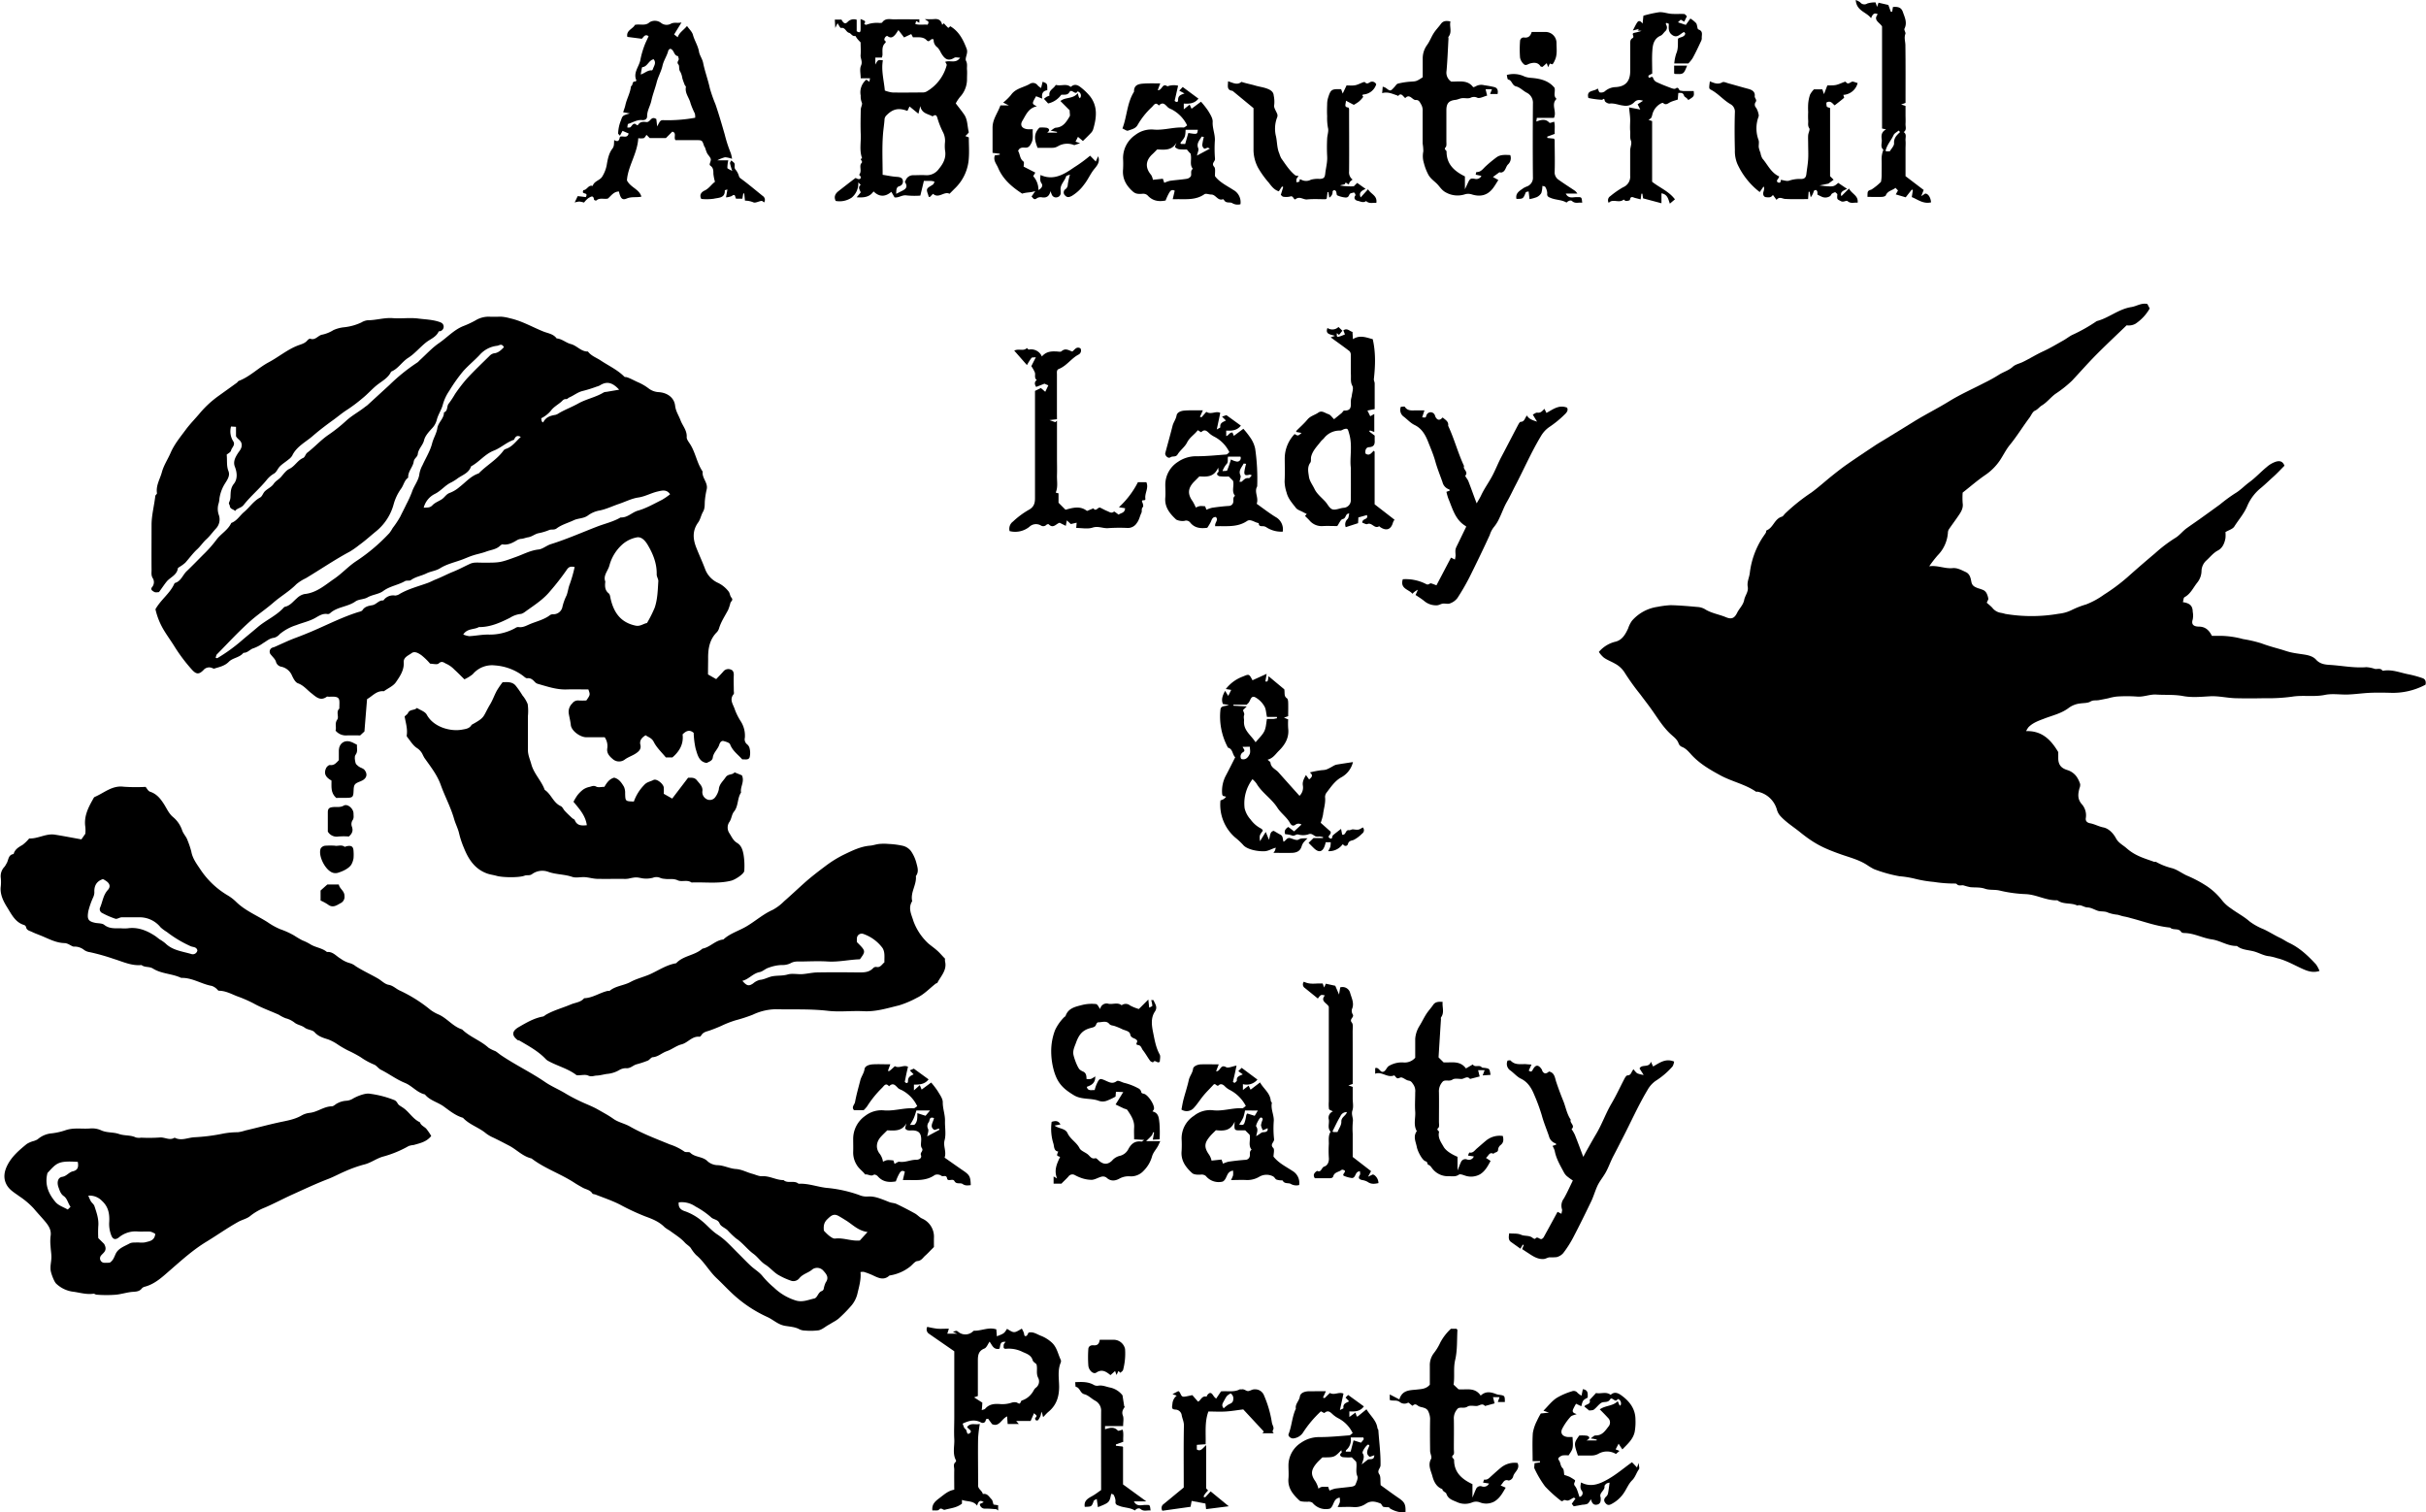 <svg data-name="Layer 1" xmlns="http://www.w3.org/2000/svg" viewBox="0 0 924.31 576.5" width="924" height="576"><title>A Beautiful Lady &amp; a Salty Pirate</title><g data-name="8PznGa"><path d="M609.25,248.49a12,12,0,0,1,6.36-3.9c2.58-.65,3.78-2.86,4.82-5.11a10.38,10.38,0,0,1,1.45-2.88,15.89,15.89,0,0,1,9.69-5.28,35.45,35.45,0,0,1,5-.64c3.41.07,6.82.37,10.21.68a6.39,6.39,0,0,1,2.81.79c2.51,1.62,5.46,2,8.16,3.14,2.12.87,3.21.34,4.24-1.76.82-1.65,2.28-2.89,2.66-4.86.32-1.69,1.69-3.09,1.35-5s.59-3.51.79-5.3a31.85,31.85,0,0,1,4.63-13.1c.47-.74,1-1.44,1.47-2.19.17-.27.1-.84.28-.91,2.59-1,3-4.41,5.83-5.22.49-.15.84-.79,1.25-1.2a72.24,72.24,0,0,1,10-8c2.74-2,5.23-4.28,7.87-6.39,1.92-1.53,3.85-3.05,5.86-4.45,3.52-2.45,7.1-4.81,10.67-7.19,1.18-.78,2.42-1.49,3.63-2.23,3.62-2.23,7.26-4.44,10.88-6.69,4.43-2.76,9.12-5.07,13.58-7.82,4.31-2.66,9-4.73,13.5-7.07a59,59,0,0,0,5.42-3c1.74-1.15,3.8-1.65,5.4-3.13,1-.9,2.51-1.18,3.77-1.79,2.64-1.27,5.1-2.84,7.77-4.06s5.17-2.74,7.73-4.17c1.14-.64,2.18-1.48,3.34-2.08a62.43,62.43,0,0,0,9.36-5.28c4.63-1.19,8.32-4.6,13.22-5.36,2-.31,3.85-1.7,6.1-1.16l.88,1.71a17.24,17.24,0,0,1-5.45,5.83,5.27,5.27,0,0,1-3.34.58c-3.9,3.76-7.86,7.46-11.67,11.3-3.15,3.19-6.11,6.57-9.18,9.84a44.93,44.93,0,0,1-6.31,5c-1.81,1.33-3.2,3.22-5.18,4.42-.94.57-1.55,1.53-2.65,2-.88.42-1.36,1.7-2,2.59-2.6,3.45-4.84,7.16-7.6,10.53-1.42,1.75-2.44,3.88-3.72,5.8a20.92,20.92,0,0,1-5.68,5.65c-3,2.06-5.7,4.43-8.52,6.64a28.07,28.07,0,0,0,0,4c.33,2.12-.8,3.63-1.87,5.19s-2.33,3.24-3.44,4.89a2.77,2.77,0,0,0-.32,1.26,13.59,13.59,0,0,1-3.88,8.56,45.32,45.32,0,0,0-3.24,4.19c3.18-.47,5.94,1,9,.69,1.74-.15,3.37.78,4.95,1.51s1.87,2.4,2.1,3.63c.31,1.67,1.29,2,2.47,2.5a21.59,21.59,0,0,1,2.14.74,2.93,2.93,0,0,1,1.18,1.16,6.77,6.77,0,0,1,.69,2.15c0,.36-.3.79-.6,1.5.57.51,1.37,1.14,2.08,1.87a5.1,5.1,0,0,0,3.39,2,13.48,13.48,0,0,1,1.58.39,60.54,60.54,0,0,0,20.41-.06,14.43,14.43,0,0,0,4.7-1.3,34.51,34.51,0,0,1,5.72-2.25,30.45,30.45,0,0,0,6.84-3.74,71.39,71.39,0,0,0,8.86-6.59c3.47-3.1,7-6.15,10.57-9.15a55.27,55.27,0,0,1,7.68-5.84c1.63-.94,2.79-2.58,4.39-3.73s3.46-2.41,5.17-3.63q3.8-2.72,7.55-5.45a62.36,62.36,0,0,1,5.64-4.15c2.07-1.19,3.65-2.94,5.54-4.32,2.38-1.74,4.42-4,6.7-5.85a10,10,0,0,1,3.38-1.95c1.14-.34,2.57-.43,3.29,1.53-1.33,1.33-2.73,2.86-4.26,4.23s-3,2.8-4.54,4.1a17.79,17.79,0,0,0-5.3,6.83c-1.2,3-3.35,5.37-5,8-.62,1-2.16,1.39-3.39,2.13a12.81,12.81,0,0,1,0,2.31c-.34,1.93-1.12,3.79-2.88,4.71s-2.94,2.49-4.37,3.78a5.63,5.63,0,0,0-1.88,4.13,7.23,7.23,0,0,1-1.56,4.26c-1.57,1.93-2.54,4.35-4.91,5.63-.41.22-.41,1.17-.63,1.89,2.25.35,3.73,1.09,3.75,3.65a7.7,7.7,0,0,1,0,2.95c-.6,1.83.23,2.69,2.3,2.73,2.44,0,3.92,1.29,5,3.52,1.15,0,2.41,0,3.68,0a34.77,34.77,0,0,1,8.22,1.23,50.46,50.46,0,0,1,7,1.63c2.34.89,4.74,1.54,7.13,2.22,1.36.39,2.68.89,4.05,1.2s2.83.51,4.26.72c2,.28,4.07.63,5.39,2.09,1.57,1.75,3.65,1.89,5.48,2,4.56.3,9.09,1.23,13.7.85a12.38,12.38,0,0,1,3.21.65c1,.19,2.11-.44,2.89.64a.42.42,0,0,0,.32.06c3.46-.6,6.63.84,9.92,1.43a40.17,40.17,0,0,1,5,1.39c1.2.38,1.42,1.35,1.2,2.5a26.36,26.36,0,0,1-13.41,3.1c-2.57-.07-5.14-.1-7.7,0-2.83.13-5.64.54-8.47.65s-5.93-.44-8.73.14c-4.24.87-8.53,0-12.66.7a68.44,68.44,0,0,1-10.58.57c-3.62.08-7.24.09-10.85,0-3.3-.09-6.52-.93-9.87-.73s-6.85.53-10.12-.09c-3.45-.64-6.83-.35-10.24-.57-2.51-.16-4.85,1-7.42.76a56.38,56.38,0,0,0-7.69,0,20.11,20.11,0,0,0-3.21.66c-1.19.25-2.37.48-3.56.7s-2.12-.12-3.29.58c-1,.59-2.56.5-3.85.69a9.07,9.07,0,0,0-4.25,1.61c-2.86,2.22-6.27,2.93-9.5,4.18-2.11.81-4.34,1.56-6,3.31a10.24,10.24,0,0,0-.87,1.44c5.89-.18,9.36,3.1,12.26,8,0,.45,0,1.49,0,2.53.09,2.3,1.07,3.56,3.42,4.3a6.84,6.84,0,0,1,3.52,2.46,10.4,10.4,0,0,1,1.41,2.9,3.28,3.28,0,0,1-.27,1.61c-.54,2.12-.84,4,.85,6a6.41,6.41,0,0,1,1.59,5.26c-.22,1.18.44,1.86,1.67,2.08,1.71.32,3.21,1.22,5,1.57,2.1.41,3.84,2.32,4.81,4.14s2.7,2.59,4.07,3.81a17.89,17.89,0,0,0,4.11,2.72c2,1,4.22,1.65,6.34,2.44.2.08.51-.07.69,0a24.71,24.71,0,0,0,6,2.39c2,.49,3.84,1.95,5.81,2.85a46.63,46.63,0,0,1,7.76,4.13,25.08,25.08,0,0,1,5.71,5.38,14.38,14.38,0,0,0,3.33,3c2.3,1.72,4.86,3,7.07,4.94a23.14,23.14,0,0,0,5.38,3c2.17,1,4.16,2.31,6.32,3.32,1.13.53,2.22,1.33,3.42,1.89,4.06,1.91,7.24,4.95,10.24,8.19a11.81,11.81,0,0,1,1.34,2.51c-2.48.82-4.57.08-6.68-.89-3.14-1.43-6.15-3.19-9.56-4a19.33,19.33,0,0,0-2.84-.71c-2.23-.17-4.1-1.42-6.24-1.93s-4.37-.53-6.16-2c-3.42.12-6.26-2-9.45-2.48-3.63-.5-6.88-2.4-10.58-2.44-.41,0-1-.12-1.2-.4-1-1.64-3.08-.5-4.23-1.68-5.16-.47-10-2.31-15-3.61a25.45,25.45,0,0,0-2.54-.62c-.85-.13-1.67-.48-2.51-.67a14.29,14.29,0,0,1-3.53-.77c-1.31-.67-2.68-.34-3.92-.71s-2.56-1.25-4-1.3-2.48-1.22-3.91-.73c-2.39-1.18-5.33-.28-7.57-2-4.18.19-7.84-2.14-12-2.34a51,51,0,0,1-9.9-1.34c-1.93-.49-3.93-.1-5.65-.7-1.94-.68-3.81-.42-5.7-.62a22.7,22.7,0,0,1-2.51-.67c-.86-.19-1.86.37-2.6-.5a.85.85,0,0,0-.61-.2,51.28,51.28,0,0,1-8.12-.62,46.14,46.14,0,0,1-7.53-1.29,37.38,37.38,0,0,0-5.6-.88,52.46,52.46,0,0,1-9.73-2.73,24.6,24.6,0,0,1-2.52-1.5c-3.12-2.06-6.73-2.93-10.18-4.16-6.49-2.3-10-4-15.44-8.4-2.54-2.05-5.35-3.77-7.56-6.22a5.86,5.86,0,0,1-1.25-2.29,9.66,9.66,0,0,0-7.3-6.92c-.22-.05-.52.07-.68,0-4.14-2.86-9.15-3.84-13.54-6.21-3.94-2.13-7.74-4.34-10.85-7.62-1.15-1.23-2.19-2.62-3.88-3.27a2.23,2.23,0,0,1-1.21-1.22c-.49-1.53-1.72-2.42-2.79-3.39-3-2.68-5-6-7.28-9.24-1.47-2.1-3.06-4.11-4.58-6.16a91.06,91.06,0,0,1-5.83-8.1,9.75,9.75,0,0,0-3.79-3.6c-1.4-.82-3-1.39-4.27-2.31A9.54,9.54,0,0,1,609.25,248.49Z"/><path d="M269.65,257.08l3.12,1.78c1-1.06,2-2.05,2.88-3.09a2.42,2.42,0,0,1,2.83-.48c.75.25,1,1.06,1,2-.1,2,0,4,0,5.95,0,.46.17,1.08-.06,1.36-1.78,2.16-.08,4,.49,5.94a23.51,23.51,0,0,0,2.18,4.34,10.14,10.14,0,0,1,1.61,6.34,2.42,2.42,0,0,0,.83,2.48,2.76,2.76,0,0,1,1,1.66,7.16,7.16,0,0,1,0,3.26c-.42,1.2-1.75.76-2.84.83-1.57-1.82-3.69-3.22-4.62-5.72-.24-.64-1.55-1-2.43-1.25s-1.43.53-1.68,1.33c-.54,1.79-2.22,3-2.48,4.93-.16,1.24-1.32,1.55-2.35,2.08-3-.45-3.49-3.19-4.2-5.47a32,32,0,0,1-.74-6c-1.58-1.37-2.89-.77-4.23.58.45,3.6-1.14,6.44-3.88,8.78h-2.5c-1.64-2-3.53-3.75-4.6-5.89-.78-1.57-2.06-1.78-3.1-2.56-1.47.89-2.44,2-2,3.7.38,1.56-.62,2.46-1.62,3.15-1.33.92-2.95,1.41-4.26,2.35a3.6,3.6,0,0,1-4.64-.11c-1.2-1-2.45-2.25-2.1-4.17a5.87,5.87,0,0,0-1-4.16c-2.31,0-4.64,0-7,0s-5.69-2.46-5.91-4.66c-.15-1.46-.52-2.83-.76-4.25a4.43,4.43,0,0,1,1.32-4,2.65,2.65,0,0,1,2.36-1.11,23.08,23.08,0,0,0,3,0c1.51-2.18,1.51-2.18.77-4.2-2.71,0-5.49-.08-8.26,0-3.85.14-7.41-1.12-11-2.13a2.52,2.52,0,0,1-1.1-.68c-.81-.87-1.57-1.62-2.94-1.46-.43.06-1-.43-1.4-.77a20.28,20.28,0,0,0-10.91-4.12,9.6,9.6,0,0,0-8.46,3.35,14.76,14.76,0,0,1-3.18,1.95c-1.39-1.35-2.57-2.59-3.85-3.73a9.89,9.89,0,0,0-2.95-2.14c-.82-.29-1.7-1.41-3-.18-.6.57-2.21.09-3.27.09a23.68,23.68,0,0,0-3.35-3.25c-1-.68-2.5-1.67-3.71-.77s-3.16,1.57-3,3.5c.18,3-1.45,5.34-2.95,7.53-1,1.51-3.05,2.35-4.62,3.5-2.79-.31-4.37,1.88-6.41,3-.34,4.09-.66,8.06-1,12.32l-1.63,1.51c-1.59,0-3.34-.06-5.08,0a5.09,5.09,0,0,1-4.3-1.83c.41-1.28-.41-2.7.64-4.19.76-1.08-.58-3,.8-4.19,0-3.61.71-4.82-3.8-4.52-.35,0-.81-.14-1,0-2.49,1.82-4.2-.07-5.87-1.36s-2.95-3-5.1-3.77c-1-.36-1.71-1.76-2.23-2.84a5.71,5.71,0,0,0-4.14-3.49,2.54,2.54,0,0,1-2-1.83c-.26-1-1.22-1.82-1.9-2.7a1.67,1.67,0,0,1,.28-2.63,5,5,0,0,1,.92-.31c2.67-1.16,5.29-2.45,8-3.46,2.23-.83,4.42-1.71,6.61-2.64,5.74-2.46,11.33-5.32,17.31-7.21.62-.19,1.46-.33,1.75-.78.9-1.43,2.5-1.66,3.77-1.89,1.6-.31,2.48-2,4.19-1.79a4.51,4.51,0,0,1,4.49-1.88,3.58,3.58,0,0,0,1.8-.66c3.31-1.9,7-2.84,10.55-4.12,1.15-.41,2.17-1,3.26-1.42,2.21-.88,4.29-2,6.51-2.89s4.1-1.93,6.16-2.88a5.56,5.56,0,0,1,1.86-.56c1.16-.09,2.33,0,3.5,0,6.42,0,6.43,0,13-2.41,2.65-1,5.12-2.31,8.05-2.62,1.57-.18,3-1.51,4.73-2.05,6-1.88,11.7-4.41,17.53-6.66,3-1.16,6.22-1.86,9-3.51,2.6.18,4.3-1.94,6.64-2.6,3.18-.9,6.13-2.63,9.13-4.11a26.77,26.77,0,0,0,3.08-2.11c-1.29-2-3.17-1.41-4.66-1.08-2.52.56-4.88,1.94-7.41,2.3s-4.95,1.62-7.42,2.45-4.82,2-7.34,2.5a10.54,10.54,0,0,0-4.47,1.9c-1.7,1.25-3.77,1-5.54,1.88-2.13,1-4.51,1.63-6.41,3.06-1,.73-2,.22-2.91.64a20.55,20.55,0,0,1-4.05,1.2c-1.39.31-2.44,1.33-3.95,1.55-.76.11-1.63.5-2.52.58a3.81,3.81,0,0,0-1.56.45c-1.74,1.05-3.45,2-5.63,1.67-.32-.05-.77.39-1.1.67-1.46,1.28-3.38,1.42-5.1,2.06s-3.35.92-5,1.45c-1.23.39-2.42.91-3.63,1.39-3,1.19-6.26,1.81-9,3.54-1.62,1-3.48,1.11-5.17,1.94-1.9.95-4.12,1.24-5.94,2.56-.56.4-1.65,0-2.27.4-2.63,1.52-5.73,1.87-8.28,3.76-1.66,1.23-4.05,1.33-6,2.44-1.37.79-3.33.64-4.58,1.53-3,2.12-7,2-9.71,4.53a1.27,1.27,0,0,1-.91.28c-1.82-.33-3.25.66-4.66,1.46-2.29,1.3-4.85,1.81-7.26,2.76a18.48,18.48,0,0,0-6.3,3.41,4.42,4.42,0,0,1-2.18,1.42c-1.69.16-2.77,1.22-4.12,2a14.94,14.94,0,0,1-3.74,2c-1.23.31-2.21,1.79-3.81,1.72-1.44,1.85-4.06,1.89-5.55,3.4-1.64,1.66-3.64,2-5.61,2.63-.2.06-.49-.13-.73-.21a2.84,2.84,0,0,0-3.37.78c-1.65,1.68-2.69,1.65-4.28-.06a63.79,63.79,0,0,1-7-9.34c-1.11-1.76-2.34-3.46-3.44-5.24a26.86,26.86,0,0,1-3.57-8.57c2.12-3.7,5.43-5.95,7.08-9.48.09-.2.21-.48.38-.53,2.29-.67,2.91-3,4.4-4.44,2.09-2,4.14-4.11,6.19-6.18a48.79,48.79,0,0,0,5.19-5.83c1.68-2.3,4.42-3.7,5.66-6.42,2.16-.79,3.26-2.81,4.91-4.2,2.09-1.77,3.59-4.16,6.11-5.51.79-.42,1.09-1.67,1.79-2.35,1-1,2.55-1.64,3.32-2.8s1.93-1.67,2.78-2.61c1-1.13,1.95-2.54,3.24-3.15,2.12-1,3.1-3.26,5.27-4.17.68-.28.9-1.52,1.56-2,2.78-2.13,5.12-4.76,8-6.75a59.68,59.68,0,0,0,6.85-5.44c2.24-2.05,4.92-3.44,7.26-5.32.26-.2.56-.37.8-.59,2.8-2.55,5.58-5.12,8.38-7.67a70.68,70.68,0,0,1,10.76-8.67,6.44,6.44,0,0,0,.75-.73c2.46-2.23,4.72-4.75,7.43-6.61,3.08-2.12,5.64-5,9.16-6.44a35.61,35.61,0,0,0,4.69-2.18,9.63,9.63,0,0,1,5.37-1.43c1.51.07,3,0,4.55,0a16.85,16.85,0,0,1,3.23.59c4.53,1,8.46,3.3,12.64,5,1.79.75,3.92.91,5.19,2.69,2,.12,3.54,1.67,5.4,2.14,2.36.6,3.92,2.94,6.53,2.85,1.24,1.69,3.23,2.32,4.88,3.43,3,2,6.4,3.54,9,6.17.19.19.64.1,1,.21,1.55.52,3,1.4,4.44,2a19.55,19.55,0,0,1,3.92,2.34,6.91,6.91,0,0,0,3.66,1.33c3.35.19,6,2.08,6.34,5.24.26,2.11,1.37,3.66,2.05,5.48.79,2.12,2.51,3.86,2.36,6.41-.05.93.85,1.95,1.41,2.88,2,3.26,2.52,7.15,4.69,10.31-.37,2.44,2.1,4.22,1.52,6.73a30.74,30.74,0,0,0-.69,4.26c-.13,1.45.1,2.89-.7,4.28s-1,2.91-1.87,4.1c-2.29,3.18-2,6.4-.64,9.76,1.07,2.71,2.31,5.34,3.33,8.08a9.37,9.37,0,0,0,5,5.23,11.2,11.2,0,0,1,3.9,3.21c.53.62.52,1.72,1.07,2.32.86,1-.12,1.39-.34,2a18.33,18.33,0,0,1-.91,2.77c-1.22,2.29-2.68,4.45-3.45,7A3.57,3.57,0,0,1,273,241c-2.84,2.85-3.36,6.42-3.3,10.2C269.68,253.11,269.65,255.08,269.65,257.08Zm-77.8-124.74c-.9-1.63-1.71-.62-2.65-.53a10.4,10.4,0,0,0-6.63,3.51c-2,2.11-4.24,3.94-6.19,6.1A61.87,61.87,0,0,0,171,149a17.46,17.46,0,0,0-2.45,5.27c-.52,2-1.77,3.72-2.28,5.71a7.13,7.13,0,0,1-1.71,3.17c-1.25,1.37-2.71,2.91-3.13,4.61-.48,2-2.2,3.32-2.41,5.32-.13,1.17-1.36,1.55-1.56,2.9-.29,2.07-2.26,3.73-2.1,6.09-1.47,1-1.7,2.81-2.68,4.16a18.72,18.72,0,0,0-2.82,5.82,20.07,20.07,0,0,1-6.44,10.22c-2.27,1.84-4.42,3.82-6.79,5.52a31.51,31.51,0,0,1-3.53,2.47c-5.78,3.09-11.18,6.8-16.79,10.16a16.83,16.83,0,0,0-3.59,2.27c-2.62,2.7-5.91,4.54-8.73,7s-5.87,4.47-8.61,6.88c-4.53,4-8.65,8.5-12.91,12.82-.31.3-.35.87-.52,1.35.42.1.56.18.63.14a63.59,63.59,0,0,0,8.91-6.37c2.13-1.85,4.34-3.61,6.48-5.44,3.1-2.66,7-4.28,9.86-7.38a1.19,1.19,0,0,1,.53-.4c2-.4,3.15-2.06,4.6-3.28a6,6,0,0,1,2.82-1.57c4.68-.44,8-3.53,11.55-5.94,2.88-2,5.26-4.65,8.16-6.57a69.26,69.26,0,0,0,12.69-10.72,14.07,14.07,0,0,0,1.25-1.92,35,35,0,0,0,2.92-4.4c.75-1.57,1.58-3.11,2.3-4.65a41.36,41.36,0,0,0,2.14-4.7c.76-2.39,2.56-4.37,2.83-6.86a10.64,10.64,0,0,1,1.2-3.37c1.25-2.76,2.92-5.4,3.65-8.27.51-2.05,1.7-3.81,2-5.84.33-2.25,2.56-3.62,2.52-6,1.63-.57.94-2.41,1.88-3.44a36.43,36.43,0,0,0,2.34-3.56,62.15,62.15,0,0,1,4.48-5.83c2.77-3,5.73-5.82,8.64-8.68a3.37,3.37,0,0,1,1.66-1C189.74,134.54,190.8,133.41,191.85,132.34Zm38.65,89.33c-.19,1.79-.2,3.31,1.3,4.51.5.4.57,1.38.74,2.11,1.22,5.23,3.84,9,9.52,10.19,1.78.36,2.89-.74,4.33-1a47.36,47.36,0,0,0,2.91-5.78c1.14-3.28,1.19-6.79,1.41-10.23,0-.81-.64-1.67-.62-2.5.1-4.23-1.42-7.93-3.54-11.46-1-1.62-2.42-3.1-4.25-2.63a11.53,11.53,0,0,0-5.23,2.58,16.45,16.45,0,0,0-5,8.07C231.53,217.6,229.59,219.38,230.5,221.67Zm-11.69-5.54c-1.79-.38-2.38.1-3.15,1.27a95.52,95.52,0,0,1-6.19,7.93c-2.39,2.92-5.49,5-8.56,7.16-.88.61-1.85,1.5-2.81,1.55a9.63,9.63,0,0,0-4,1.48c-3.73,1.86-7.51,3.56-11.81,3.51-1.81,1.05-4.38.4-5.94,2.82a7.9,7.9,0,0,0,2.33.64c2.47-.13,4.94-.66,7.39-.6a20.26,20.26,0,0,0,9.59-2.2c.61-.3,1.08-.77,1.83-.66,1.76.25,3.14-.7,4.69-1.3,2.53-1,5.16-1.63,7.36-3.35a2.41,2.41,0,0,1,1.28-.24,3.49,3.49,0,0,0,3.35-2.88,20,20,0,0,1,1.55-4.28c.55-1.42.66-2.93,1.25-4.37A51.14,51.14,0,0,0,218.81,216.13Zm-20.52-49.59c-1.52-.83-2.13,0-2.57,1.08-2.83.92-5,3.09-7.71,4.14-3.42,1.33-5.57,4.34-8.68,6-.8,2.5-3.17,3.24-5.05,4.53a17.69,17.69,0,0,1-2.49,1.58c-2.33,1.06-3.86,3.19-6.21,4.37a8.12,8.12,0,0,0-4.31,5.29c1.29-.11,2.33.12,3.32-.93s2.38-1.5,3.56-2.28,1.69-2,3.17-2.49a12.24,12.24,0,0,0,3.61-2.21c2.37-1.81,4.32-4.21,7.3-5.16,3-3.12,7-5.24,9.55-8.84a1.77,1.77,0,0,1,.83-.51C195.07,170.3,196.44,168.19,198.29,166.54Zm37.49-18c-2.65-2.9-4.8-3.25-7.35-1.64a5.24,5.24,0,0,1-1.2.46A51.27,51.27,0,0,1,222,149c-2,.44-3.46,1.75-5.25,2.5-.39.17-.77.67-1.11.63-1-.12-1.42.57-2,1.08-1.28,1.09-2.87,1.95-3.83,3.27a11.1,11.1,0,0,1-3.66,2.91c-.16.09.06.8.11,1.23l.55.42c1-2.09,2.79-2.6,4.7-2.91a4.74,4.74,0,0,0,1.44-.72c2.34-1.34,4.87-2.28,7.24-3.61,3.07-1.72,6.68-2.36,9.74-4.24a2.94,2.94,0,0,1,1-.19Z"/><path d="M355.77,475.33l-.81.82c-.83.82-1.61,1.7-2.49,2.46s-1.44,1.94-3,2.08c-.93.09-1.77,1.28-2.64,2a16.69,16.69,0,0,1-8,3.5c-2.35,2.16-4.54.74-6.78-.27a29,29,0,0,0-3-1.11,4.73,4.73,0,0,0-1.28.07c.3,2.95-.58,5.68-1.22,8.48a11,11,0,0,1-2.49,4.58,52.11,52.11,0,0,1-4.68,4.72,12,12,0,0,1-1.92,1.25c-.65.4-1.3.8-2,1.18-1.22.71-2.38,1.75-3.7,2a25.33,25.33,0,0,1-5.23.08,4.78,4.78,0,0,1-2.22-.58c-1.64-.84-3.59-.91-5.41-1.24-2.62-.48-4.4-2.34-6.68-3.36a49.43,49.43,0,0,1-13.69-9.28c-1.87-1.76-3.61-3.63-5.45-5.36-3-2.77-4.84-6.41-8-9a15.3,15.3,0,0,1-2-2.64c-.63-.83-1.57-1.3-2.29-2.1-1.61-1.78-3.79-3.07-5.75-4.54a16.18,16.18,0,0,1-1.91-1.26c-2.07-2.13-4.66-3.15-7.4-4.15a86.71,86.71,0,0,1-9.68-4.52c-3-1.51-6.16-2.58-9.28-3.8-.4-.16-1-.13-1.2-.41-.86-1.4-2.42-1.52-3.66-2.21s-2.28-1.27-3.38-2c-5.21-3.36-11.2-5.35-16.16-9.15-3.45-.8-5.8-3.52-8.78-5-1.91-1-3.83-2-5.77-2.93A13.6,13.6,0,0,1,185,432c-2.72-2.28-6.3-3.27-8.76-5.92-2.8-.82-5-2.61-7.31-4.3s-5.32-2.28-7.2-4.61c-3-.69-4.92-3.31-7.63-4.4-3.26-1.32-6-3.44-9.13-5-1-.49-1.67-1.65-2.67-2a27,27,0,0,1-5.13-2.84,49.38,49.38,0,0,0-4.88-2.58,40.57,40.57,0,0,1-3.68-2.14,17.86,17.86,0,0,0-3.73-2c-1.78-.57-3.75-1.09-5.2-2.75-.82-.93-2.59-.85-3.79-1.75s-2.63-1-3.76-1.84a9.22,9.22,0,0,0-3.5-1.74,14.18,14.18,0,0,1-2.59-1.34c-3.24-1.45-6.64-2.64-9.72-4.37a50.36,50.36,0,0,0-6.25-2.7c-2.24-.9-4.35-2.05-6.86-2.08-.34,0-.66-.58-1-.83a5.17,5.17,0,0,0-1.69-1c-4-.7-7.49-3.2-11.69-3.06-3.44-1.65-7.5-1.5-10.77-3.56-1.4-.88-3.09-.32-4.35-1.34-3.78.38-7.17-1.29-10.6-2.34A81.5,81.5,0,0,0,34,362.94a4.9,4.9,0,0,1-2.11-.79,5.86,5.86,0,0,0-4-1.33c-.49,0-1-.41-1.48-.62a5.44,5.44,0,0,0-1.79-.71c-3.54,0-6.49-1.77-9.63-3-1-.4-2-.76-3-1.25s-2.09-.58-2.32-1.92a1.21,1.21,0,0,0-.72-.73c-3.39-1-4.84-4.15-6.45-6.71-1.43-2.28-2.85-5-2.44-8.07a15.78,15.78,0,0,0,0-3.15,5.14,5.14,0,0,1,1.45-4.31,7.71,7.71,0,0,0,.67-1.12c.89-1.25.57-3.41,2.76-3.69.49-1.8,1.9-2.61,3.4-3.48a14.66,14.66,0,0,0,2.54-2.46c3.35.17,6.41-2,9.84-1.44,3.25.51,6.49,1.15,10.06,1.79l1.5-2.14a13.13,13.13,0,0,0,0-2.61c-.58-3.89,1-7.16,2.83-10.39.21-.38.43-.91.77-1.05,3.59-1.52,6.62-4.45,11-3.88a68.29,68.29,0,0,0,8.38.06c.46.52.94,1.59,1.7,1.84,2.4.79,3.82,2.46,5.12,4.46C63.26,308,64,310,65.73,311.45a11.23,11.23,0,0,1,3.39,4.84c.48,1.57,1.65,2.57,2.12,4a32.89,32.89,0,0,1,1.44,4.3c.48,2.7,2.11,4.78,3.54,6.94a32,32,0,0,0,10.24,9.71,16.81,16.81,0,0,1,3.19,2.41c3.51,3.49,8.09,5.29,12.15,7.89a25.76,25.76,0,0,0,4.84,2.67,30.59,30.59,0,0,1,5.3,2.42,35.87,35.87,0,0,0,3.1,1.82,19.3,19.3,0,0,1,2.93,1.43c2,1.3,4.55,1.42,6.42,3,2.26-.24,3.55,1.61,5.23,2.55a10.55,10.55,0,0,0,3.52,1.7,6.63,6.63,0,0,1,2.28,1.21c2.67,1.69,5.53,3,8.28,4.57,1.44.8,2.66,2.2,4.19,2.47,1.78.31,2.85,1.58,4.35,2.23A54.83,54.83,0,0,1,163.93,385a15.1,15.1,0,0,0,3.12,1.74c3.22,1.48,5.4,4.57,8.86,5.65,3,2.92,7,4.18,10.09,7a14.62,14.62,0,0,0,2.6,1.28c.76.45,1.42,1.06,2.16,1.56,5.43,3.68,11.37,6.5,16.79,10.22,2.47,1.69,5.35,2.85,7.94,4.46a64,64,0,0,0,5.73,3c2.13,1,4.4,1.83,6.44,3s4,2.19,5.92,3.56,4.35,1.77,6.44,3c4.8,2.73,10,4.66,15.06,6.75a21.14,21.14,0,0,1,5.54,2.72c.52.42,1.79,0,2.23.42,1.87,1.89,4.85,1.36,6.73,3.38a6.13,6.13,0,0,0,3.89,1.4c2.37.13,4.47,1.3,6.77,1.45s4.16,1.26,6.26,1.82c1.26.33,2.54,1,3.78.94,2.88-.2,5.36,1.51,8.17,1.47,1.66,1.48,4.06-.08,5.72,1.4,3.63-.21,7.05,1.15,10.6,1.56a50.09,50.09,0,0,1,12.48,2.72,7.12,7.12,0,0,0,3.24.59c2.42-.18,4.3.51,8.25,2.11.9.36,2,.33,2.83.75,2.35,1.11,4.65,2.31,6.92,3.57,1,.54,1.73,1.46,2.71,1.93a7.56,7.56,0,0,1,4.57,7.52C355.76,473,355.77,474,355.77,475.33Zm-97.29-17c-.2,2,.82,2.88,2.4,3.37a20.67,20.67,0,0,1,6.47,3.73c2,1.6,3.68,3.71,5.91,5.15a26.26,26.26,0,0,1,3.42,2.71c1.54,1.43,3,3,4.46,4.44s3.09,3.17,4.71,4.68,3.34,2.45,4.57,4a33.49,33.49,0,0,0,4.41,4.42,20.75,20.75,0,0,0,8.48,4.94c2.49.67,4.61-.33,6.83-.81,1.31-.29,1.41-2.4,2.93-2.86a1.28,1.28,0,0,0,.67-.75,9.77,9.77,0,0,1,.76-2.47c1.45-2,.2-3.31-1-4.65a3.13,3.13,0,0,0-4-.42c-1.5,1.36-3.61,1.71-5,3.37a2.88,2.88,0,0,1-3,1.06,26.27,26.27,0,0,1-5.28-2.41c-1.7-1.08-3-2.72-4.74-3.8s-2.82-2.87-4.5-4.09c-2.37-1.73-4.13-4.23-6.65-5.89a33.31,33.31,0,0,1-3.26-3.15c-1-.9-2.59-1.46-3-2.54-.68-1.65-2.3-1.42-3.25-2.36a30.6,30.6,0,0,0-5.95-4.11A9.06,9.06,0,0,0,258.48,458.32ZM39,335.09c-2.53.83-3.42,2.65-3.27,5.17a5,5,0,0,1-.5,1.87,30.51,30.51,0,0,0-1.81,5.21c-.48,2.87-.18,3.83,2.57,4.41,1.18.25,2.66.11,3.5.78,2,1.59,4.23,1.28,6.46,1.32a15.29,15.29,0,0,0,2.44,0c3.87-.55,7.21.78,10.36,2.82.65.42,1.24.94,1.87,1.39a15.94,15.94,0,0,1,2.16,1.5c2.73,2.71,6.43,3.06,9.84,4.07A1.79,1.79,0,0,0,75,362.28c-.34-1.45-1.67-1.18-2.62-1.63a45,45,0,0,1-9-5.39,17.14,17.14,0,0,1-2.39-1.76,10.23,10.23,0,0,0-7.79-3.85c-2.33,0-4.66,0-7,0-.84,0-1.77.76-2.46.55a31.41,31.41,0,0,1-5-2.17,1.6,1.6,0,0,1-.87-2c1-2.27,1.19-4.84,3-6.81,1.18-1.3.71-2.59-.89-3.56C39.66,335.43,39.28,335.23,39,335.09ZM330.47,469.62c-3.63-.51-5.7-2.87-8.26-4.44-.93-.57-1.84-1.16-2.79-1.68-1.9-1.06-2.94-.06-4.31,1.26s-1.45,2.72-1.29,4.33a18.19,18.19,0,0,0,2,1.94c.68.5,1.57,1.17,2.29,1.08,3.2-.39,6.24,1.06,9.41.74Z"/><path d="M164.14,433c-1.77,2.27-4.28,2.75-6.67,3.44a8.25,8.25,0,0,0-1.93.4,41.92,41.92,0,0,1-9.85,4.05c-2.56.75-4.65,2.42-7.15,3a48.33,48.33,0,0,0-7,2.48c-2.26.94-4.44,2.16-6.78,3.06-4.73,1.81-9.32,4-13.92,6.07-3.34,1.53-6.58,3.25-9.94,4.72a21.61,21.61,0,0,0-5.68,3.22c-1.3,1.11-3.11,1.45-4.64,2.3-4.21,2.34-8.12,5.13-12.22,7.62-4.92,3-9.16,6.81-13.49,10.58-3,2.58-5.86,5.43-9.87,6.51a2.23,2.23,0,0,0-1.13.61c-1.13,1.5-2.75,1.23-4.33,1.44-1.82.25-3.66.8-5.47,1a46.71,46.71,0,0,1-7.48,0c-.41,0-.84-.42-1.22-.37-2.77.41-5.42-.5-8.1-.81a11.52,11.52,0,0,1-6.07-3c-.81-.71-2.11-4.15-2.17-5.39a10.91,10.91,0,0,1,0-1.4c.09-1.13.32-2.27.32-3.41,0-1.35-.26-2.7-.32-4.05a18.23,18.23,0,0,1,0-3.84c.42-2.41-.82-4.13-2.18-5.75s-2.88-3.2-4.26-4.87a30.16,30.16,0,0,0-5.4-4.57c-1.84-1.37-3.9-2.46-5-4.61-1.29-2.52-.77-5,.39-7.3,1.69-3.35,4.52-5.75,7.37-8.07a9.45,9.45,0,0,1,2.35-1.05,7.13,7.13,0,0,0,1.79-.72A9.35,9.35,0,0,1,19.48,432a25.12,25.12,0,0,0,5.4-1.24c3.07-1,6.13-.37,9.18-.61a8.43,8.43,0,0,1,4.26.7c2.15,1,4.57.63,6.76,1.39s4.4.34,6.45,1.33a5.25,5.25,0,0,0,2.07.08,60.34,60.34,0,0,0,7-.06c1.93-.22,3.81,1.3,5.72.06,2.49,1.34,5,0,7.45-.15a71.89,71.89,0,0,0,10.95-1.38,29.83,29.83,0,0,1,5.68-.54,15.1,15.1,0,0,0,2.88-.67c4.15-.95,8.27-2.08,12.43-3,3-.67,6.2-1.09,9-2.71a8,8,0,0,1,3.08-1c3-.31,5.37-2.44,8.44-2.5.76,0,1.47-.9,2.27-1.22a8,8,0,0,1,3.16-.89,5.59,5.59,0,0,0,2.74-.89c1.67-.95,4.62-2.08,6.23-1.81a38.81,38.81,0,0,1,9.48,2.45c1.09.5,1.14,1.49,1.9,2s1.5.94,2.17,1.5c1.91,1.61,3.27,3.86,5.66,4.94.37,1.24,1.61,1.62,2.4,2.45A22,22,0,0,1,164.14,433ZM41.62,481.28c1.34-.88,1.67-2.15,2.25-3.38,1-2.1,3.35-2.86,5.29-3.92.9-.49,2.19-.32,3.31-.39a11.53,11.53,0,0,0,2.43,0c1.67-.46,3.73-.51,4.05-3.24a5.79,5.79,0,0,0-1.86-.88c-1.62-.13-3.27.06-4.88-.06a9.88,9.88,0,0,0-7.12,2.25c-1.42,1.11-2.41.73-3-1a11.93,11.93,0,0,1-.72-4.6c.22-3.12-.19-6-2.74-8.31a6.53,6.53,0,0,0-5.2-2,17.17,17.17,0,0,0,.93,2.1c.4.67,1.15,1.17,1.39,1.87.83,2.52,1.74,5,1.46,7.79a43.54,43.54,0,0,0,0,4.42l2.23,2.21c1.41,2.49-.19,3.28-1.14,4.41a1.69,1.69,0,0,0,1.1,2.79A15.25,15.25,0,0,0,41.62,481.28Zm-12.21-38.4c-7.48-.48-8,.36-11.56,4.24-1.16,4.48.47,8,3.07,11.08,1.13,1.33,3.1,1.94,4.66,2.85L26.65,460c-1-1.29-1.19-3.11-2.62-4.1-1.2-.84-1.53-2.14-2-3.39-.64-1.86-.23-3.67,1.45-3.93s2.56-1.78,4.06-2.1C29.52,446,29.73,444.73,29.41,442.88Z"/><path d="M360,365.41a4.69,4.69,0,0,0,0,1c.85,3.39-1.59,5.62-2.93,8.24-.07.14-.41.13-.58.26-2.38,1.84-4.43,4.12-7.2,5.42a37,37,0,0,1-6.84,2.9c-4.42,1.06-8.78,2.47-13.47,2.22-4.54-.24-9.15.37-13.64-.15-6.68-.77-13.35-.46-20-.6a21.23,21.23,0,0,0-8.6,2.07,58.18,58.18,0,0,1-6.47,2.11A38.39,38.39,0,0,0,274.8,391c-1.48.66-3,1.27-4.51,1.8-1.16.4-2.4.57-3.14,1.74-.17.28-.53.67-.76.64-2.83-.31-4.39,2.3-6.87,2.92-1.95.49-3.64,1.93-5.56,2.58s-3.29,2.15-5.38,2.3c-.65.05-1.19,1-1.89,1.3a37.47,37.47,0,0,1-4.31,1.42c-1.35.39-2.34,1.64-4,1.47a4.93,4.93,0,0,0-2.49.67,11.08,11.08,0,0,1-4.33,1.47c-1.4.12-2.79.6-4.27.67-1.1,0-2,.62-3.32,0-1.06-.49-2.52-.1-3.8-.11-.23,0-.51,0-.66-.07-3.32-2.56-7.45-3.49-11-5.53a3.74,3.74,0,0,1-.78-.65c-2.87-3-6.52-4.94-10-7-.18-.1-.48,0-.63-.15-2.18-1.65-2.46-3.32.45-5s5.81-3.39,9.2-4c.4-.07.74-.46,1.12-.68,3-1.73,6.39-2.6,9.56-3.95,1.7-.71,3.68-.76,5-2.34,3.26-.11,5.92-2.1,9-2.8.22-.05.55.09.69,0,2.33-1.95,5.45-2,8.05-3.43,2.44-1.33,5.25-1.9,7.8-3.11,3.12-1.47,6.05-3.42,9.54-4,2.72-2.94,7.08-2.92,10-5.55,2.94-.53,4.95-3.22,8-3.5,2.54-2.35,5.9-3.27,8.81-5,3.4-2,6.33-4.67,10-6.3a18.46,18.46,0,0,0,4.27-3.21c2.59-2.26,5.09-4.62,7.65-6.92s5.48-4.54,8.34-6.68a43,43,0,0,1,7-4.3c3.08-1.48,6.25-3.05,9.81-3.35,1.2-.1,2.37-.54,3.56-.66a19.48,19.48,0,0,1,3.5,0,31.11,31.11,0,0,1,5.64.75,5.68,5.68,0,0,1,2.95,2,14.38,14.38,0,0,1,2.1,4.72c.45,1.68.91,3.23-.25,4.77.36,3.31-2.18,6.2-1.4,9.57-1.7,2.66-.25,5.15.48,7.63a21.89,21.89,0,0,0,5.67,8.5c1.12.93,2.32,1.77,3.41,2.74S358.92,364.35,360,365.41Zm-23.1,1.42c-.07-1.92.3-3.77-.7-5.44a15.38,15.38,0,0,0-7.44-5.43,1.83,1.83,0,0,0-2.35,1.75,9.33,9.33,0,0,0,0,1.4c3.42,3.42,3.42,3.42,1.14,6.55-4.09.11-8.12,1.1-12.26.84-3.26-.2-6.53-.06-9.8,0-1.44,0-2.87-.17-4.29.62a7,7,0,0,1-3.52.72,15.8,15.8,0,0,0-4.84,1c-1.29.36-2.35,1.48-3.47,1.69-2.63.5-4.1,2.71-6.62,3.34,1.75,2,2.47,2.08,4.09,1a6.29,6.29,0,0,1,2.55-1.36c1.81-.14,3.33-1.15,5-1.41,1.87-.3,3.75-.1,5.67-.66,1.73-.49,3.71,0,5.57-.13s3.77-.61,5.66-.64c5.25-.09,10.5-.07,15.75,0,2.08,0,4.06,0,5.61-1.7a1.5,1.5,0,0,1,1.21-.39C335.31,368.89,335.86,367.7,336.87,366.83Z"/><path d="M154,273.1c.65-.64,1.11-.91,1.28-1.31.67-1.52,2.49-.92,3.41-1.94,1.27.83,3.1,1.37,3.73,2.54,2.64,4.91,9.22,6.49,13.35,5.75,1.25-.23,3-.36,3.76-1.86,5.44-3,4.1-2.82,7.06-7.8,1-1.66,1.63-3.53,2.56-5.23a33.92,33.92,0,0,1,2.18-3.18c1.94-.13,3.71-.18,4.94,1.21a33.38,33.38,0,0,1,2.65,3.79,12.07,12.07,0,0,1,2,3.34,19.54,19.54,0,0,1,.08,4.53c0,4.32,0,8.63,0,12.95,0,1.93.8,3.6,1.29,5.4,1,3.69,3.87,6.3,5.11,9.79,2.48,1.61,3.25,4.91,6.12,6.19.64.29,1,1.22,1.5,1.78.92,1,1.88,1.88,2.85,2.79.32.3.9.45,1,.8.85,2.06,2.49,2.13,4.59,1.91-.51-3.69-2.84-6.2-5.09-8.93a21.25,21.25,0,0,1,1.46-2.44,11.72,11.72,0,0,1,2.23-2.22,6.44,6.44,0,0,1,2.37-1c.83-.18,1.57-.68,2.61-.12.81.43,2,.08,3.12.08.9-1.56,1.89-3,3.71-3.49,1.88.45,2.86,2,3.73,3.44a5.72,5.72,0,0,1,.46,2.6c.09,2.95.07,2.95,3.32,3.06a17.4,17.4,0,0,1,4-6.38c1-1.12,2.35-1.23,3.49-1.85s3.73,1.42,3.91,2.84a19.62,19.62,0,0,1,0,2.43L256,304.4l6.06-7.95c1.39,0,2.48-.13,3.37,1s2.26,2.28,2.09,4a3,3,0,0,0,1.33,3,2.55,2.55,0,0,0,3.58-.62,7.65,7.65,0,0,0,1.34-2.91c.13-2,1.58-3.11,2.56-4.59s2.58-.83,3.45-1.93l2.8,1.14c1.1,2.46-.76,4.43-.33,6.55-1.5,2.2-.95,5.14-2.7,7.29-.95,1.17-.88,2.82-1.89,4.14a3.85,3.85,0,0,0,.2,4.17c.84,1.34,1.43,2.77,2.93,3.64,1.66,1,2.13,2.86,2.43,4.55a26.87,26.87,0,0,1,.25,6.08c-.07,1.14-3.43,3.35-5,3.74-5,1.25-10.07.47-15.11.69-1.64-1.18-3.72-.11-5.24-.83-1.74-.82-3.37-.3-5-.57a5,5,0,0,1-1.61-.33,3.62,3.62,0,0,0-2.87-.08,10.07,10.07,0,0,1-4,.22c-2.33-.43-2.3-.55-5.45.14a9.62,9.62,0,0,1-2.08.05c-3.27,0-6.54.07-9.8,0-1.54-.05-3.06-.53-4.61-.64s-3.41.4-4.86-.12c-2.93-1-6.05-.85-9-1.88a6.62,6.62,0,0,0-6.19.79c-1,.78-2,.28-2.91.64-2.2.84-8.51.72-10.77.05-1.15-.33-2.33-.45-3.49-.86-4.74-1.68-7.16-5.49-8.87-9.75a34.21,34.21,0,0,1-1.85-5.56c-.41-1.83-1.36-3.6-1.9-5.49-1.27-4.47-3.51-8.58-5.07-12.93-1.41-3.94-3.92-7.06-6.25-10.36a15.11,15.11,0,0,1-.75-1.44,5.91,5.91,0,0,0-2.1-2.31c-1.55-1-2.56-2.81-3.78-4.29a1,1,0,0,1-.09-.66C155.16,277.7,154.39,275.41,154,273.1Z"/><path d="M60.35,225.7c-.43,0-1.26.23-1.78-.07s-1.68-.85-.83-1.85a2.91,2.91,0,0,0,.34-3.24c-.78-1.14-.54-2.2-.55-3.29-.05-5.71,0-11.43,0-17.15,0-3.71,1-7.3,1.42-11,0-.39.69-.78.64-1.11-.46-2.94,1.15-5.34,1.87-8s2.26-4.9,3.33-7.38c1.41-3.26,3.68-6,5.79-8.84,1.67-2.26,3.68-4.25,5.45-6.39a39.19,39.19,0,0,1,7.25-6.62c2.25-1.62,4.5-3.22,6.74-4.85.28-.2.46-.6.76-.72,4.27-1.63,7.46-5,11.41-7.1,3.75-2,7-4.77,11-6.35,1.26-.5,2.77-.79,3.75-2,.26-.31.83-.73,1.09-.63,2,.75,3-1.37,4.66-1.57a13.32,13.32,0,0,0,4.16-1.71,13.08,13.08,0,0,1,4.13-1.09,20.62,20.62,0,0,0,6.56-1.84,5.64,5.64,0,0,1,2.44-.83c3.19,0,6.27-1.05,9.51-.8s6.57-.26,9.78.16c2.61.33,5.29.39,7.86,1.24.86.28,1.47.6,1.69,1.39a1.76,1.76,0,0,1-1.22,2.16c-.2.09-.57,0-.62.15-1,2.16-3.19,2.86-4.86,4.19-2.32,1.85-4.25,4.24-6.73,5.82s-3.83,4.19-6.54,5.28c-1.07,2.36-3.4,3.56-5.25,5s-3.62,3.48-5.56,5.05a59.76,59.76,0,0,1-5.87,4.43c-1.8,1.13-3.4,2.49-5.1,3.74-2.78,2-5.59,4.12-8.15,6.35s-6.18,4-7.78,7.46a5.2,5.2,0,0,1-1.46,1.5c-1,.85-2.2,1.57-3.15,2.5s-1.32,2.27-2.3,2.82a9.83,9.83,0,0,0-2.74,2.34c-2.76,3.42-6.17,6.22-8.86,9.63-1,1.24-2.48,1.16-3.27,2.31-.55-.76-1.87-.62-2-1.94,0-.46-.58-.78-.22-1.47a5.42,5.42,0,0,0,.48-2.24c.08-1.69.06-3.18,1.31-4.75,1.42-1.78,1.23-4.27.37-6.45-.76-1.91.13-3.53,1-4.95.71-1.15,1.71-2,1.58-3.58s-1.56-1.91-2.16-3.14v-3.57l-1.9-.12a7,7,0,0,0,.84,5.61c.94,1.42-.57,2.37-.84,3.56-.15.64-1.13,1.09-1.65,1.55.24,2.24-.13,4.22.67,6.27s-.83,3.78-1.77,5.49a14.75,14.75,0,0,0-1.66,4.93,8.72,8.72,0,0,1-.42,2.26,7,7,0,0,0,.14,3.93A5.07,5.07,0,0,1,82,201.55c-1.22,1.33-2.31,2.87-3.57,4s-2.23,2.65-3.52,3.83c-1.66,1.53-3,3.42-4.51,5.1a13.71,13.71,0,0,1-1.86,1.4c-.36.27-1,.52-1,.85-.41,2.51-2.79,3.26-4.19,4.87C62.37,222.8,61.54,224.1,60.35,225.7Z"/><path d="M364.09,39.41c1.26,1.66,2.36,3,3.28,4.36,1.3,2,1.11,4.42,1.7,6.63,0,.17-.91,1.16-1.35,1.45l1.35.52c0,2.61.2,5.3,0,7.94a17.32,17.32,0,0,1-5,11.2c-.75.74-1.49,1.49-2.36,2.36-2-1.12-4.1,2-6.28,0l-1.21,1.22c-.08,0-.18,0-.24,0s-.22-.14-.24-.24c-.23-1-.85-2.06-.55-2.79s1.53-1.18,2.3-1.8c.23-.18.29-.57.51-1-1.42-.55-2.77-.18-4.06-.33,0,.09-1.34,5.61-1.35,5.63a30.27,30.27,0,0,1-5.22-.07c-1.71-.3-3,1-4.61.74l-1.22-2.12c-2.33,2-4.61,2-6.79-.15-1.59,2.29-3.78,2.4-6.43,2.24l1.54-1.85c-.27-.94-1.26-1.91,0-2.89l-.92-.94a7,7,0,0,1-2.52,5.81,8.29,8.29,0,0,1-6.08,1.27c-.81-1.59-.19-2.79,1.12-3.8,2.12-1.65,4.22-3.31,6.37-4.92.15-.11.63.29,1,.35.67.14,1.18-.06,1-.86-.05-.29-.61-.73-.57-.77,1.23-1.34-.15-3.36.9-4.43.79-.8-1.09-1.47.24-1.82-1.12-3-.39-6.06-.52-9.09s-.06-6.3,0-9.44c0-.94.76-2.11.4-2.73a6.09,6.09,0,0,1-.42-2.64,6.28,6.28,0,0,1,2.15-6.1l1.15.83.25-1.34h-3.55c0-1.7-.48-3.5.12-4.83.7-1.55-.26-2.69-.16-4,.14-1.62,0-3.26,0-4.85-.49-.54-1-1-1.4-1.57-.25-.29-.51-.91-.67-.88-1.16.22-1.56-1-2.32-1.19-1.24-.32-1.42-2.18-3.09-1.86-.3.06-.86-1.16-1.31-1.81l-.86,1.8c-.08-1.34-.12-2.2-.18-3.18h2.54c.75,1.42,1.42,1.81,2.3.94a3.25,3.25,0,0,1,3.5-.88v4.37c.81.51,1.43.67,1.47-.46.05-1.35,0-2.71,0-4.19,2,.82,2,.82,1.38,1.92.3.1.65.36.85.27a11,11,0,0,1,5-.69c.33,0,.84,0,1-.15,1.23-1.87,3.11-1.18,4.76-1.22,3.12-.07,6.24,0,9.42,0V8.71L349,8c-.1.34-.19.65-.33,1.16,1.62.47,3.2.1,4.68.26,1-1.53-.43-1.4-1-2.13a29.29,29.29,0,0,0,3.38,0c1.74-.21,2.83.39,3.18,2.19l.62-.62c.56.6,1.12,1.22,1.72,1.78A7,7,0,0,0,362,10c3.39,2,5,5.28,6.31,8.77a3.1,3.1,0,0,1,.08,1.36c-.12,1-.77,2.32-.38,3.07.62,1.17.27,2.25.37,3.35s0,2.33,0,3.49A9.85,9.85,0,0,1,365.68,37,15.72,15.72,0,0,0,364.09,39.41ZM341.37,73.88c.44-.22.89-.43,1.32-.66,1.58-.82,3.64-1.39,2-3.88-.05-.07.19-.32.27-.49a3,3,0,0,1,2.94-2.06c1.63,0,3.27-.12,4.89,0a5.68,5.68,0,0,0,4.89-2.45c1.61-1.92,2.88-4.24,2.32-7.06a14.41,14.41,0,0,1,0-3.15,7.17,7.17,0,0,0-.68-3.57,31.52,31.52,0,0,1-2.08-5.08c-.37-1.25-.56-2.15-2-1.12-1.67-1-4.1-1-4.67-3.93l-.71,2.92-3.39-2.77-.81,1.7c-3.28-1.25-5.51-.8-7.89,1.6a2.5,2.5,0,0,0-.81,1.4c-.12,2-.47,4-.61,6-.39,5.08-.13,10.2-.13,15.35,1.92.29,3.66.68,5.42.78,1,.06,2,.28,2.23,1.19A1.84,1.84,0,0,1,342.48,71C341.27,71.45,341.48,72.67,341.37,73.88Zm-7.93-49.27c1-1.86,1-1.86,2.87-1.61-.69,3.86.4,7.62.75,11.51a12.47,12.47,0,0,0,2.8.74c3.84.09,7.69,0,11.53,0a3.28,3.28,0,0,0,1.58-.36,16.44,16.44,0,0,0,7.66-10c.11-.36-.35-.88-.55-1.32,1.82-.72,4.06.81,5.68-1.58-.87,0-1.69-.26-2.16,0-2.7,1.72-4,.12-5.22-2a7,7,0,0,0-1.26-1.91,3.38,3.38,0,0,1-1.45-3c-1.18-.8-1.53,1.46-2.65.27-1.27-1.37-3-1.15-5.24-1.13l-.66-1.24-2.73,1.29-2.15-2.81c-.56.8-.85,1.3-1.22,1.74-.8.94-1.63,1.51-2.9.58-.45-.33-1.33.66-1.24,1.42.05.41,1,.52.23,1.28-1.25,1.22-.91,2.92-.95,4.48a5.61,5.61,0,0,1-.24,1h-2.48Z"/><path d="M506.05,324.43a9.63,9.63,0,0,0,.83-1.64,10.07,10.07,0,0,0,.15-1.74h-1.94c0,.24-.1.56-.19.87-.81,2.83-2.31,3.3-4.31,1.36-.67-.65-1.32-1.32-2-2l1.88-1.84h3.6l.05-.37c-.45-.07-.9-.18-1.35-.22a5.3,5.3,0,0,1-1.39,0c-1-.38-1.57-1.44-3-.77a6.85,6.85,0,0,1-3.79,0c-.89-.15-1.42.8-2.36.37a10,10,0,0,0-2.55-.47c-.46-1.23,0-2,1.18-2.76l2.22,1.68,2.8-2.6a2,2,0,0,0-2.41.14c-.6.39-1.29.47-2-.79-1.17-2.15-3.43-3.68-4.76-5.76-2.24-3.5-5.91-5.69-8-9.27a10,10,0,0,0-1.5-1.61,15.23,15.23,0,0,0-3,11.08,9.7,9.7,0,0,0,2.26,4.27,11.41,11.41,0,0,0,4.11,3.52c.26.12.41.49.6.73-1.35,1.85-1.35,1.85-1.11,4.05.87-1.4,1.53-2.49,2.19-3.55.25.61.62,1.52,1.23,3,.52-1.66.32-3.11,1.82-3.41.85.49,1.67,1,2.55,1.47,1.13.57.8,1.78,1.19,2.67.92-.4,1.27-1.72,2.58-1.36,1,.29,2.41,1,3.12.55,1-.6,1.92-.45,3.44-.49a19.09,19.09,0,0,0-1.48,1.54,4.92,4.92,0,0,0-.74,1.44c-.54,1.94-2,2.52-3.78,2.57-2.21.05-4.41,0-7,0a5.88,5.88,0,0,0,.57-.84,9.66,9.66,0,0,0,.34-1.13c-1.58.39-2.76,1.28-4.33,1.35-2.54.11-6.71-.63-8.18-2.47a27.77,27.77,0,0,0-3.05-2.82A16.56,16.56,0,0,1,465,305.1a7.7,7.7,0,0,0,1.23-.51,5.69,5.69,0,0,0,.93-.9l-1.24-.33a2.3,2.3,0,0,1-.26-.58,12.58,12.58,0,0,1,1.38-7.12c1.23-2.29,2.37-4.62,3.58-7-1.13-1.08-.86-3.17-2.76-3.68A24.82,24.82,0,0,1,465,270.44c.15-1.51,1.72-1.14,3.2-1.72l-2.28-.38c-.67-1.66-.16-3.2.86-5l1.18,1.92,1.14-2.29-2.06-.33a14.58,14.58,0,0,1,6.47-4.75c2.41-1,2.37-1.09,3.7,1.41l5.39-2.45-.48,2.9c.92.11.92.11,1.21-2l6,5c.28,1.35-.24,2.6,1,3.42.35.22.46,1,.48,1.51.06,1.74,0,3.49,0,5.31l-1.61.56,1.61.66a27.27,27.27,0,0,0,0,3.38c.45,3.6-1.21,6.31-3.61,8.66-1.2,1.17-2.1,2.76-4.23,3.33.45.45,1.06.77,1.1,1.15.19,1.91,1.94,2.45,3,3.62,2.67,3,5.36,6,8.06,9a4.37,4.37,0,0,0,1.28-3.93c-.23-1.44.39-2.6,1.18-4l1.2,1.68c1-.82,1.72-1.55.27-2.67a40.46,40.46,0,0,1,4.36-.84c1.78-.15,1.79-.06,4.26-1.42a5.4,5.4,0,0,1,1.46-.69c2-.35,3.94-.62,6.37-1a9,9,0,0,1-4.56,5.88c-2.34,1.34-3.82,3.56-5.41,5.65a2.85,2.85,0,0,0-.67,1.79c.27,2.31-.52,4.48-.77,6.71a21,21,0,0,1-.89,3.12L507,317a4.27,4.27,0,0,1,0,.67c-.19.63-1.49,1.27-.23,1.88,1,.52.71-.84,1.15-1.2.94-.79,1.92-1.52,3.05-2.4l.44,2.22c1.54.24,1.13-1.94,2.57-1.72.5.07,1.07-.38,1.58-.32,2.05.24,2.05.28,3.71-.74a1.56,1.56,0,0,1-.3,2.38,12.38,12.38,0,0,1-3.2,2.39c-1,.34-1.8.32-2.17,1.52a.93.93,0,0,1-1.63.42c-.48-.46-.45-.16-.81.23A6.28,6.28,0,0,1,506.05,324.43ZM473.6,270.68c.18.67.61,1.36.44,1.84-.31.81,0,1.54-.05,2.22-.3,3.68,2.58,5.36,4.4,8.2,1.3-1.6,2.63-2.76,3.33-4.23s.7-3.13,1-4.67c.89,0,1.59,0,2.29,0,.52,0,1-.17,1.56-.26l-.07-.51h-3.77c-.36-1.56-.35-3-1-4.07a9.15,9.15,0,0,0-3.54-3.45c-1.74-.77-1.73,1.6-2.7,2.36-.09.08-.16.17-.48.49h-5.08V269l5.1.26Zm-.15,14c.26.75,1.23,1.31.23,2a1.86,1.86,0,0,0-.75,2.62c1.72.54,2.63-.67,3.19-1.83.39-.81.08-2,.08-2.84Z"/><path d="M239.39,50.88l-2.32-1-1,1.84c-.43-.52-.67-.67-.68-.83a14.32,14.32,0,0,1,1.12-5.13c.58-1.78.72-1.74,3.34-2.53l-2.54-.44c.3-1,.66-1.84.85-2.75.53-2.45,1.89-4.65,2.12-7.18.89-.27.26-1.93,1.64-1.79.14,0,.46-.35.43-.42-1.29-2.87.88-5.08,1.47-7.58a32.86,32.86,0,0,1,2.06-6.84L247,13.82c-1.43-1.15-2.1.67-2.6.95l-5.5-.71c-.53-2.53,2.12-3,2.89-4.57,1.91-.46,4,.52,5.57-1a3.91,3.91,0,0,1,4.39.24,3.4,3.4,0,0,0,3.8.29c1.28-.63,2.38-.1,4-.46l-2.82,4.57,1.37,1.06c.59-1.81,2.29-2.73,3.54-4.29.82,1.18,1.95,2.18,2.27,3.39.59,2.21,1.93,4.1,2.31,6.44.23,1.37,1.26,2.67,1.57,4.22.66,3.3,1.87,6.47,2.58,9.78a57.56,57.56,0,0,0,2.15,6.1c1.3,3.81,2.41,7.64,3.52,11.5a52,52,0,0,0,2.3,7.07,12,12,0,0,1,.47,2.15,9.65,9.65,0,0,0-2.66-.61,13.09,13.09,0,0,0-2.95,1.17h4.18a13.82,13.82,0,0,0-.35,2.88c0,.31.81.55,1.86,1.2a25.81,25.81,0,0,1-.86-3c0-.32.33-.7.51-1.06.29.25.56.52.86.75.89.71,0,1.83.66,2.66a7.07,7.07,0,0,1,1.38,2.56c.18.6.42.74.91,1.1,2.8,2.06,5.46,4.32,8.17,6.5a1.78,1.78,0,0,1,.53,2.46c-.34-.21-.7-.62-1-.59-1.08.14-2.41.94-3.15.54a8.43,8.43,0,0,0-3.16-.63c-.09-.86-.18-1.8-.28-2.75h-.36c-.11.64-.23,1.28-.35,2h-2.39c-.46-.43-.13-2.18-1.68-1a6.54,6.54,0,0,1-2.17.5c.21-1.18.36-2,.54-3-.41.13-1,.24-1,.32.14,3.06-2.47,2.77-4.18,3.2a20.08,20.08,0,0,1-4.78.08c-.91-1.65.2-2.69,1.22-3.17,1.76-.82,2.68-2.43,4-3.36a17.67,17.67,0,0,1-.61-3.05c0-1.18,0-2.3-1.11-3.06a.77.77,0,0,1-.31-.56c.12-.69.58-1.46.41-2.05-.24-.8-1-1.44-1.4-2.21a18,18,0,0,1-.77-2.13c-.08-.2-.28-.36-.35-.56-.75-2.23-.74-2.24-2.91-2.26-2.67,0-5.34,0-8,0-.83-1,.59-2.81-1.23-3.24l-2.43,2.45h-6.17l-1.22-1.22c-.35.44-.63,1.09-1.08,1.26a6.37,6.37,0,0,1-2.06,0c-.34,5.91-4,10.77-4.32,16.1,1.43,2.77,4.67,3.27,5.51,6.18-1.85.42-3.75-.09-5.63.73-1.67.73-2.34-.09-2.94-2.68-2,0-3,1.69-4.23,2.7-1.57.31-3.14-.45-4.43.75-.1.09-.81-.19-.83-.34-.24-2-1.4-1-2.16-.59a8.75,8.75,0,0,0-1.64,1.69,11.44,11.44,0,0,0-1.81-.39,8.68,8.68,0,0,0-1.77.37c.58-1.22.95-2,1.17-2.44l3.07.37c1.07-1.83-1.21-1.06-1.11-2,.07-.26.13-.65.19-.65,1.42,0,1.89-2.14,3.55-1.59.55-1.91,2.8-2.1,3.66-3.61a12.93,12.93,0,0,0,1.66-4.19c.39-2.29.78-4.58,2.2-6.43.78-1,.56-2.12.68-3.27,1.72,1,1.92-.11,2.19-1.23C237.15,51.62,238.9,52.93,239.39,50.88Zm-.51-2.29a3.8,3.8,0,0,0,1,0c.86-.38,1.22-2.39,2.7-.83,0,0,.38-.1.47-.24.75-1.19,1.94-1.15,3.08-1,1.42.19,1.72-2,3.26-1.42.2.08.39.19.56.27l.32,2.83c1.22-2.34,1.23-2.46,2.79-2.38a58.37,58.37,0,0,0,11.7-.94,5.4,5.4,0,0,0-.13-1.61A29.34,29.34,0,0,1,263,39.41c-.48-2.13-2.26-3.88-1.77-6.29,0-.23-.38-.52-.49-.82-.32-.8-.61-1.62-.87-2.44a7.63,7.63,0,0,0-.76-2.46c-.74-.94-.23-2.24-.74-2.82-.88-1,.37-1.56.09-2.3-.11-.3-.15-.87-.29-.89-1.68-.25-1.35-2.52-3-2.8-.19.2-.59.41-.66.7-.48,2-1.76,3.74-2.2,5.73-.5,2.25-1.69,4.23-2.24,6.41s-1.49,4.55-2,6.88c-.4,2-1.65,3.83-1.63,6,0,1.09-.83,1.58-1.89,1.47-2-.2-3.58.93-5.35,1.46C239,47.31,239,48.07,238.88,48.59Zm10.06-26c-1.88.33-2.32,2.78-4.26,3a.33.33,0,0,0-.22.24c-.16.78-.29,1.57-.46,2.55,1.51-.41,2.64-1.73,4.26-1.55.11,0,.32-.29.38-.48C249,25.18,250.05,24,248.94,22.61Z"/><path d="M435.94,434.51l-3.85-.23c0-1.53-.08-3,0-4.51.17-2.62-1.22-4.63-2.56-6.64-.25-.37-1-.43-1.45-.66-1-.46-1.95-.94-3.06-1.47l2.92-4.73-2.78-.12L425,418a25.36,25.36,0,0,1-3.51,1.64,4.52,4.52,0,0,1-2.77,0c-3.1-1.2-6.6-.35-9.6-2.17-3.88-2.36-6.11-4.38-7.51-9a27.28,27.28,0,0,1-1.13-7.62,22.42,22.42,0,0,1,1.46-8.17,17.44,17.44,0,0,1,3.69-5.16c.08-.06.26-.06.28-.13,1-3.2,3.92-3.67,6.54-4.36a15,15,0,0,1,5.08-.31c.59,0,1.08,1.23,1.63,1.9a2.45,2.45,0,0,1,3.17-2c1.66.31,3.46-.66,5,.56a2.59,2.59,0,0,1,3.24.1,17.3,17.3,0,0,0,3.32,1.33L437.5,381c.11,1,.2,1.88.34,3.11.51-.31,1.19-.53,1.19-.74a10,10,0,0,0-.44-2.16c.34,0,.89,0,.93.08.47,1.38,1.69,2.53.48,4.31-1.63,2.4-1.21,5.33-.68,7.93.58,2.84,1.05,5.77,2.51,8.4.39.71.06,1.82.06,2.66-.76,1.15-1.83-1-2.56.35a2.25,2.25,0,0,1-1.1-.53c-1-1.33-1.76-2.8-2.78-4.08-.56-.69-.62-1.82-1.9-2s0-1.14-.34-1.68c-.58-1.08-2.32-.7-2.61-2.38-.22-1.23-1.81-1.43-2.91-1.9a24.35,24.35,0,0,0-3.28-1.35c-.67-.17-1.29-.14-1.81-.75-1.19-1.4-2.8-.52-4.23-.6-.23,0-.62.42-.71.71-.31.95-.84,1.14-1.86,1.39-3.12.75-4.64,2.27-5.86,5.68-.5,1.41-1.28,2.85-1,4.5.26,1.43,1.5,4.78,2.35,5.68a4.73,4.73,0,0,0,1.39.84c1.09.53,1.26,1.5,1.25,2.81a6.55,6.55,0,0,0,1.66,0,8.7,8.7,0,0,0,1.68-1c.07,2.68-1.54,3.38-3.23,4,.43,1.76,1.85,1.13,3,1.24a16.65,16.65,0,0,1,.69-2.14c1.15-2.46,1.24-2.46,3.69-1.37,1.3.58,2.49,1.22,4,.11.68-.49,2,.49,3.12.7a21.9,21.9,0,0,1,5.09,2,2,2,0,0,1,1.11,1.19c.12.79.5.76,1.11.92,1.51.38,4,4.09,3.82,5.67,0,.36-.37.7-.58,1.05,2.47.55,2.42,2.7,2.65,4.45a48.48,48.48,0,0,1,.06,6.18l-2.59.13c.18-1,.33-1.88.49-2.74l-.41-.09a3.78,3.78,0,0,1-.43,1.17c-.6.71-1.3,1.33-2.21,2.24h5.39c-.37.81-.57,1.26-.78,1.69-.74,1.45-1.93,2.54-2.39,4.29a12.43,12.43,0,0,1-3.14,5.28,6.5,6.5,0,0,1-5,2.15,7.31,7.31,0,0,0-4.21.84c-1.61.91-3.39,1.15-5-.39a2.3,2.3,0,0,0-1.85-.33c-1.25.3-2.42,1.1-3.67,1.2a12,12,0,0,1-3.89-.65,16.58,16.58,0,0,1-2.66-1.18,1.84,1.84,0,0,0-2.41.58c-.69.79-1.47,1.5-2.21,2.24-.17.17-.32.34-.44.48h-3v-2.75l1.32.76c-1.26-3.11-.09-5.6,1.16-8.21-.33-.16-1.05-.31-1.13-.62s.26-1,.42-1.44c-1.69-.13-1.55-2-1.82-2.94a18.8,18.8,0,0,1-.69-8.38c1.26-.37,2.49-.61,3.35,1l-2.24.44c1.66,1.24,4.07,1,4.94,2.87,1.06,2.34,3.46,3.49,4.6,5.78.52,1,2.13,1.5,3.15,2.34.86.72,1.4,1.87,2.89,1.45.33-.1.9.56,1.32.93,1.77,1.55,3.38,1.55,5,0a5.54,5.54,0,0,1,3.11-1.87,4.92,4.92,0,0,0,3.05-2.41c1.15-2.19,2.6-3.36,5.12-3C435.2,435.08,435.4,434.84,435.94,434.51Z"/><path d="M583.57,405.78l-1.05,2.31c.83.52,1.08.51,1.57-.4,1.08-2,2.17-1.91,3.42,0,.12.18.11.43.22.61.76,1.26,1.62.92,2.49.14,2.17.38,2.29,2.5,2.74,3.86.82,2.46,1.73,4.92,2.7,7.29s1.36,5,2.86,7.21c-.53,1.25,1.88,2.24.32,3.58a16,16,0,0,1,1.26,2.18c1.08,2.69,2.07,5.4,3.21,8.42.51-.95.86-1.63,1.23-2.29,1.23-2.18,2.44-4.36,3.72-6.51,2.21-3.72,3.63-7.84,5.83-11.58,1.81-3.07,3.29-6.33,4.95-9.49.26-.48.72-1.2,1.1-1.2,1.53,0,1.44-1.5,2.34-2.33a7,7,0,0,0,1.36,1.53,10.42,10.42,0,0,0,2.49.64l-1.57-2.46c.78-1.8,3.68-.08,4.31-2.6.35.73.56,1.2.86,1.83,2.43-1.37,4.73-3.23,8-1.88a4.93,4.93,0,0,1-.59,1.85A29.68,29.68,0,0,1,630.9,412a10.36,10.36,0,0,0-3.08,3.43c-3.62,6.05-6.44,12.49-9.69,18.73-1.09,2.1-2.15,4.25-3.27,6.35s-1.8,4.16-2.87,6.15-2.53,3.61-3.4,5.59-1.39,3.86-2.27,5.7c-2.25,4.68-4.53,9.33-6.94,13.92a41.32,41.32,0,0,1-3.72,5.79,5,5,0,0,1-2.49,1.52,19.46,19.46,0,0,1-2.77.08c-.74.09-1.44.59-2.17.64-2.6.19-4.54-1.39-6.57-2.68-.55-.35-1.08-.72-1.65-1.1l.59-1.49-.33-.24-.92,1.58c-1.52-1.09-2.58-1.83-3.63-2.59s-.83-2-.65-3.29c1.56.26,3-.11,4.63.61,1.3.57,3.09.08,4.39,1.22.22.2.83.37.88.29.91-1.27,1.76.52,2.6,0a1.78,1.78,0,0,0,.64-.61c1.78-3.22,3.53-6.45,5.29-9.68l1.49.75c.1-.73.35-1.3.2-1.73a4.49,4.49,0,0,1,.69-4.06c1.25-2.15,2.24-4.44,3.45-6.9a26.6,26.6,0,0,1-2.18-1.58,5.12,5.12,0,0,1-1.21-1.49c-1.42-2.68-3-5.28-3.54-8.34a8.39,8.39,0,0,0-.82-1.77l1.43-.51c-.08-.16-.13-.42-.26-.46a3.79,3.79,0,0,1-2.53-2.77c-.91-2.65-2-5.22-2.75-8a71.57,71.57,0,0,0-2.91-7.88c-1-2.4-2.36-4.72-5-6-1.48-.7-2.62-2.09-4-3.11a3,3,0,0,1-1.1-3.82c.31,0,.95-.19,1.14,0,1.63,1.79,3.74,1.32,5.75,1.37C582,405.69,582.68,405.74,583.57,405.78Z"/><path d="M539.37,226.79c.22-.48.43-.95.88-2a6.62,6.62,0,0,0-2.07,1.55c-1.33-1.72-4.82-1.84-3.67-5.55a17,17,0,0,1,8.88,1.84c1,.56,1.31-.46,2-.24s1.23.45,1.95.71l5.54-10.55,1.49.74a8.09,8.09,0,0,0,.26-1.64c-.14-2.26-.15-2.25.71-4,1.09-2.23,2.17-4.47,3.31-6.82,0,0,0-.24-.17-.31-4-2.35-5-6.67-6.62-10.5a19.8,19.8,0,0,1-.72-2.56l1.26-.44c-.06-.16-.08-.43-.18-.46a3.79,3.79,0,0,1-2.57-2.75c-.93-2.64-2-5.24-2.75-7.95S545,170.56,544,168c-1-2.41-2.35-4.73-5-6-1.47-.71-2.64-2-4-3.08a3.16,3.16,0,0,1-1.23-3.86c.46,0,1.33-.21,1.5,0,1.11,1.71,2.78,1.36,4.37,1.36h3.12c-.3.92-.55,1.68-.86,2.66.5,0,1,.15,1.26,0s.28-.82.54-1.14a1.68,1.68,0,0,1,2.86,0c.25.34.29.83.52,1.18.72,1.13,1.57,1.19,2.62,0,1,.93,2.33,1.46,2.1,3.18,2.35,5,3.72,10.35,6.06,15.34-.56,1.27,1.78,2.15.49,3.65-.18.21.84,1.33,1.14,2.09,1.06,2.71,2,5.45,3.18,8.49.67-1.2,1.27-2.12,1.72-3.1,1.25-2.67,3-5,4.37-7.65,1.19-2.28,2.12-4.71,3.34-7,2.13-4,4.2-8.06,6.32-12.07.26-.49.68-1.25,1-1.26,1.51,0,1.55-1.39,2.41-2.42.74,1.36,2.06,1.76,3.86,2.36l-1.63-2.69c.51-.24,1.19-.84,1.77-.75,1.32.19,1.87-.69,2.68-1.45l.75,1.55c2.43-1.27,4.7-3.25,7.87-2,.4.75.17,1.45-.56,2.24a39.78,39.78,0,0,1-6.27,5.18,10.75,10.75,0,0,0-3.11,3.39c-3.62,6-6.44,12.49-9.69,18.72-1.1,2.11-2.09,4.28-3.29,6.35s-1.86,4.13-2.86,6.16a14.85,14.85,0,0,1-2.22,3.6,9.43,9.43,0,0,0-1.48,2.91c-2.29,5-4.71,10-7.13,14.89a84.79,84.79,0,0,1-5.16,9.08,6,6,0,0,1-2.81,2.07c-.75.37-1.84,0-2.76.1-.73.09-1.43.58-2.16.64a7,7,0,0,1-4.66-1.39C541.8,228.34,540.52,227.55,539.37,226.79Z"/><path d="M519.05,199.23c0-1.78,2.47-1,1.78-2.9l-3.27.91c0,.71-.07,1.49-.1,2.18l-4.7,1.52a2.76,2.76,0,0,1,.72-3.12c.43-.44.41-1.34.61-2.1-1.63.06-1.07,1.85-2.49,2.13-.8.16-1.34,1.66-2.08,2.67-1.78,0-3.64-.09-5.48,0a6,6,0,0,1-5.09-2.12c-.54-.6-1.15-1.16-1.72-1.73.22-.25.43-.5.66-.75-.48-.25-1-.48-1.45-.74-.92-.51-2.1-.82-2.68-1.58-1.39-1.81-3-3.55-3.55-5.86a14.07,14.07,0,0,1-.76-4.26c.16-2.91.06-5.83.05-8.75a13.47,13.47,0,0,1,3.78-9.29c1.26.77,1.26.77,2.64-.41l-2.05-.39c0-.16,0-.37.12-.47,1.39-1.42,2.91-2.72,4.16-4.25,1.14-1.38,2.83-1.71,4.18-2.66s2.59.24,3.8.6c.8.23,1.38,1.18,2.18,1.93.83-.68,1.87-1.51,2.89-2.36.36-.3.68-1,1-.94,3,.12,2.44-2,2.52-3.79,0-.65.28-1.29.35-1.94.14-1.24.72-2.75.22-3.66-.75-1.37-.52-2.65-.56-4-.08-2.56,0-5.13-.05-7.7a2.12,2.12,0,0,0-.46-1.52c-2.34-1.81-4.76-3.51-7.2-5.29l1.62-.58c-1.64-.56-3.82-.54-2.85-3a3.31,3.31,0,0,0,4.2-.38l1.49,1.44-1.29,1.59-.81-.69c-.14,1.76-.05,1.78,3.08.51-.21-.54-.42-1.07-.61-1.57,1.52-1,2.39.37,3.5.61,0,.81.09,1.6.15,2.77,2.6-1.72,5-.67,7.55,0,1.16,5,1,10.1.43,15.2-.06.54.31,1.11.31,1.67,0,3.36,0,6.71,0,9.77l-2.76.56c.37.74.68,1.38,1.07,2.17l1.54-.87v6.86l-1.66-.59-.27.41,2.08,1.57c0,.35,0,1,0,1.71.11,1.59-.24,2.6-2.18,2.71-1.15.07-1.54,1.2-1.32,2.42,1.49,1.06,2.23-.22,3.11-1.05a1.12,1.12,0,0,1,.24.19.55.55,0,0,1,.13.29c0,6.75,0,13.5,0,19.92l7.59,5.88a3.86,3.86,0,0,0-.58,1c-.74,2.72-2.47,3.39-4.83,1.84-.17-.12-.42-.39-.48-.36-1.73,1.17-2.7-1.57-4.45-.84C520.53,200,519.66,199.4,519.05,199.23Zm-4.34-20.9c-.54-3.65.72-8.37-.64-13-.5-1.74-.5-2.18-1.93-1.75-.51.15-1,.55-1.51.55a7.53,7.53,0,0,0-6.15,2.88c-.37.45-.86.79-1.22,1.25-1.4,1.82-3.1,3.47-3.69,5.8-.19.75.08,1.75-.32,2.29-1.25,1.71-.76,3.63-.53,5.32s1.37,3.12,2.12,4.68c.9,1.89,2.55,3.16,3.94,4.65,1,1,1.67,2.69,2.83,3.12s2.78-.38,4.2-.55a2.91,2.91,0,0,0,2.89-3C514.73,186.78,514.71,183.06,514.71,178.33Z"/><path d="M368.42,543.93c1.38-1.78,3.11-.71,4.84-1.16a50.32,50.32,0,0,0-.65,5.44c-.09,5.13,0,10.27,0,15.4,0,.82.05,1.64,0,2.45-.13,1.55,1.58,2.1,1.8,3.44,1.76-.4,2.41,1.12,3.34,2,.41.41.46,1.2.75,2l1.75.27v2c-.35-.24-.55-.49-.76-.5-1.37-.11-2.74-.23-4.11-.22a1.92,1.92,0,0,1-2.13-1.75l1.5-.71c-1.4-1-2.05-.33-2.52,1.33-1.48-2-3.8-1.44-5.77-2.2v1.42c-2,1.61-4.35,1.74-6.54,2.34-.72.2-1.36-1.08-2.25,0-.34.42-1.49.19-2.49.27-.3-2.62,1.37-3.7,3.06-5s3.07-2.52,5.28-2.92c0-2.54-.05-5.09,0-7.63,0-1-.51-2.1.52-2.93a.64.64,0,0,0,.14-.62c-1.42-2.61-.5-5.41-.65-8.12s0-5.6,0-8.4V515.07c-3.26-2.26-6.45-4.45-9.62-6.66a2,2,0,0,1-.67-2.65,37.58,37.58,0,0,0,3.72.7c1.38.12,2.78,0,4.52,0l-.62,1.92h3.84l-1.7-.7c1.38-.52,1.38-.52,2.05,0a4.24,4.24,0,0,0,5.23.13c.28-.19.54-.58.81-.57,2.81.07,5.52-1.49,8.47-.52.06.84.13,1.72.2,2.64,2.76-1.07,2.76-1.07,3.88-2.85,2.69,1.69,2.69,1.69,5.62-.07a7.57,7.57,0,0,1,.84,1.78c.12.59.08,1.28.88,1,.37-.11.57-.8.87-1.26,1.74-.46,3.06.57,4.63,1.18a13.32,13.32,0,0,1,4.19,2.58c2,1.8,2.38,4.39,3.45,6.63a1.39,1.39,0,0,1,0,1c-1.27,3-.66,6.11-.62,9.16,0,3.85-1,7.07-4,9.57-.72.59-1.32,1.31-2,2-.1-.09-.24-.17-.25-.26a4.16,4.16,0,0,0-.53-1.71,8.63,8.63,0,0,1-.3,1.53,6.82,6.82,0,0,1-.94,1.69.91.91,0,0,1-.89,0c-.19-.17-.31-.8-.2-.88,1.25-.94-.13-1.21-.44-1.81l-1.33,3h-5.49l1,1.15h-4.25c-.07-.89-.13-1.77-.21-2.9-2.2,1-3,4.18-5.74,2.95l-1.51-2.06c-.44.12-.82.17-.83.25-.14,1.22-1,1.62-1.89,1.17-2.35-1.23-4.5-.76-7,.46.33.69.47,1.7,1,2,.83.41.35,2.74,1.83,1.55C370.55,545.31,368.82,544.76,368.42,543.93Zm5.6-6.42c.66-.25,1.07-.28,1.25-.49,1.58-1.89,3.71-2,5.89-1.81a11.27,11.27,0,0,0,4.22-.54,3.76,3.76,0,0,1,1.67-.15c.48.06,1,.59,1.38.48s.49-1.07.85-1.16a7.57,7.57,0,0,0,3.77-2.7c.58-.64.86-1.62,1.52-2.13a3,3,0,0,0,1-3.7c-1-1.78-.19-3.59-.72-5.3-.5-.5-1.27-.91-1.43-1.5-.61-2.17-2.6-2.56-4.19-3.36a11.76,11.76,0,0,0-6.24-1c-.18,0-.38-.18-.61-.31a5.54,5.54,0,0,1,0-1.35,3.81,3.81,0,0,1,.73-1c-2.46-.3-1.87,1.66-2.39,2.63-2.28.46-2.75-1.43-3.74-2.71-.65.92-1.11,2.29-2,2.63-2.28.91-2.46,2.63-2.46,4.59,0,4.52,0,9,0,13.5l-1.44.51c1.21.77,2.34,1.51,3.14,2C374.19,535.68,374.12,536.47,374,537.51Z"/><path d="M505.2,530.29l-1.12,2.44c.32.09.57.23.64.17.67-.63,1.32-1.29,2-1.94,1.68,1,3.37-.54,5.17.24-.41,1.92-.83,3.89-1.35,6.29.64-.35,1.37-.61,1.35-.75-.28-1.73,1.06-2,2.15-2.58l-1.37-1.44,1-1,6,4.36c-1.45,2-3.45,2-5.53,1.91v2.13l2.31-1.68.52,1.51a1.36,1.36,0,0,0,.47-.13c1-.84,2.07-1.69,3.22-2.64,1.43,2.44,3.75,4.18,4.17,7.1,0,.3.34.58.36.89.3,4.44.91,8.86.83,13.34,0,1.18-1.49,2-.48,3.44.62.91.35,2.42.53,4.16,2,1.44,4.32,3.17,6.71,4.8s2.89,2.4,2.75,5.6a10.47,10.47,0,0,1-5.92-1.54c-.19-.12-.32-.45-.5-.47a8,8,0,0,1-2-.13c-.48-.2-.67-1.12-1.15-1.31-1.86-.7-3.65-1.19-5.62.19a7.31,7.31,0,0,1-4.74,1.2c-1.84-.13-3.7,0-5.95,0a9.32,9.32,0,0,0,.86-1.86,6.61,6.61,0,0,0-.06-1.75c-2.61.45-2.08,3.2-3.74,4.22a6.55,6.55,0,0,1-6.61-2.23,2.67,2.67,0,0,0-1.85-.4c-1,0-2.68,0-3.13-.46-2.44-2.28-4.53-4.7-4.2-8.41.14-1.61,0-3.26,0-4.89a10.25,10.25,0,0,1,4.78-8.72,12.12,12.12,0,0,1,7.17-2.17c3.75,0,7.5-.38,11.25-.66.38,0,.73-.48,1.28-.86a12.39,12.39,0,0,0-5.36-5.59,10.3,10.3,0,0,1-2.43-1.72c-.93-.89-1.75-1.43-2.94-.39-.15.13-.87-.37-1.38-.6a42.67,42.67,0,0,0-6.95,8.3,5.07,5.07,0,0,1-3.37,2c-1,.25-2.33-.82-2-1.61,1.24-3.14,1.31-6.61,2.77-9.69-.33-1.79,1.27-2.94,1.53-4.64.22-1.45,1.94-2,3.51-2C500.71,530.31,502.68,530.29,505.2,530.29Zm1.37,37.89a12.23,12.23,0,0,1,2.14-.76c2.1-.3,4.23-.45,6.34-.75.5-.07,1.24-.35,1.39-.73.42-1.05,1.1-2.42.74-3.27-.79-1.85,0-3.65-.47-5.51l-1.65-1.66a19.1,19.1,0,0,1-3.47-.08c-.36-.06-1.7-.7-.44-1.66.13-.11,0-.61-.06-1-2.68,2.76-2.68,2.76-7.24,2.76-.72.72-1.52,1.41-2.19,2.21-2,2.4-2.47,4.11-.52,6.85a9.82,9.82,0,0,1,1.22,2.89c1.24-1.22,2.53-.55,3.67-.77Zm12.91-20.26h-4.83a5.14,5.14,0,0,1-1.76,4.85c-.1.1-.08.32-.14.56h1.88c.34-1.34.69-2.69,1.11-4.3l2.83.88a13.06,13.06,0,0,0,1-1.23C519.68,548.55,519.54,548.26,519.48,547.92Zm2.28,3.05c-.27-.23-.39-.38-.44-.36-.78.28-2.5,2.77-2.12,3.35.85,1.28.25,2.41-.34,4.24,1.12-.88,1.69-1.37,2.3-1.8s2,.21,2.38-1a5.47,5.47,0,0,0,.12-.7l-1.74.62C520,554,521.34,552.35,521.76,551Z"/><path d="M470.38,412.8c.31-.32.9-.66.87-.94-.15-1.58,1.07-1.79,2.27-2.34l-1.72-1.22,1.29-1.26,6,4.47a5.38,5.38,0,0,1-5.53,1.74v2.23l2.17-1.65.75,1.53,3.61-2.77c1.32,2.42,3.83,4,4.09,7,0,.3.46.61.41.85-.46,2.32.79,4.44.74,6.71a37.78,37.78,0,0,0,.1,7c.2,1.22-1.73,2-.31,3.42.58.58.1,2.2.1,3.3,2,2.52,4.74,3.8,7.22,5.45A5.27,5.27,0,0,1,495,451.7a4.18,4.18,0,0,1-3.2-.42c-.84-.5-2.28.08-3-1.13-.06-.09-.15-.22-.24-.24a5.78,5.78,0,0,1-2.3-.32c-.52-.33-.63-1-1.51-1.33a5.41,5.41,0,0,0-5,.32,9,9,0,0,1-4.74,1.22c-1.85-.11-3.71,0-6,0a10.81,10.81,0,0,0,.79-1.76,8.94,8.94,0,0,0,0-1.82c-2.71.33-2.09,3.17-3.95,4.17a6.3,6.3,0,0,1-6.43-2.14,2.52,2.52,0,0,0-1.84-.52c-1.41.1-2.75,0-3.39-.59-2.5-2.27-4.36-4.83-4-8.48a43,43,0,0,0,0-4.54,10.21,10.21,0,0,1,4.7-8.8,9.85,9.85,0,0,1,7.15-2.13c3.79.49,7.47-.95,11.25-.75.44,0,.92-.57,1.38-.87a14.29,14.29,0,0,0-6.09-6.1,7.18,7.18,0,0,1-1.87-1.36c-.73-.77-1.62-1.16-2.37-.44s-1.24-1-2-.21c-1.24,1.36-2.57,2.64-3.75,4.05s-2.35,3.27-3.69,4.74a3.65,3.65,0,0,1-4.77.69c.24-1.22.43-2.49.75-3.74.66-2.51,1.5-5,2.05-7.53.33-1.51,1.42-2.64,1.63-4.27.13-1,1.73-1.65,3-1.69,2.18-.07,4.36,0,6.78,0l-1,2.63c1.71.15,1.55-2.84,3.79-1.57.85.48,2.43-.32,4-.59-.28,1.34-.49,2.36-.72,3.38s-.44,1.89-.66,2.84Zm-8.78,29.6,3.8-.41c.23.63.38,1,.57,1.57a11.26,11.26,0,0,1,2.14-.76c2.11-.3,4.23-.55,6.35-.7a1.72,1.72,0,0,0,1.71-1.36c.21-.84-.28-1.87.71-2.5-1.45-1.73-.28-3.78-.77-5.71l-1.66-1.66H472.7c-2.49,0-2.49,0-2.28-3.33-1.61,3.69-4.38,3.53-7.16,3.27-.76.78-1.55,1.48-2.22,2.28-2,2.36-2.49,4-.51,6.86A6.44,6.44,0,0,1,461.6,442.4Zm19.58-11.56a6,6,0,0,1-.73-1.92,9,9,0,0,1,.63-2.15.76.76,0,0,0-.17-.61.74.74,0,0,0-.6-.17c-.48.14-2,3-1.69,3.39.9,1.24.22,2.4,0,3.69a21.51,21.51,0,0,0,2-1.32c.74-.42,1.91.12,2.36-1,.06-.13,0-.32,0-.71Zm-6.82-7.56a16.12,16.12,0,0,1-.67,2.7,21.21,21.21,0,0,1-1.57,2.68c.93.06,1.68.58,2.12-.91a13,13,0,0,0,.57-2.53,3.1,3.1,0,0,1,.37-.79l2.87.89,1.2-2Z"/><path d="M458.29,156.41l-1.11,2.5c.34.05.6.15.66.08.62-.68,1.21-1.39,1.77-2,1.87,1.2,3.58-.48,5.31.39-.4,1.93-.82,3.9-1.33,6.33.67-.42,1.38-.69,1.35-.86-.23-1.69,1.08-2,2.14-2.56l-1.48-1.49,1.66-.56,5.52,4c-1.51,1.91-3.49,2-5.59,1.89v2.08c.92-.13,1.15-1.39,2.38-1.34l.53,1.27,3.63-2.7a33.52,33.52,0,0,1,2.7,3.45,11.4,11.4,0,0,1,1.8,4.12,79.6,79.6,0,0,1,.77,14.39c-1.26,2.14.68,4.27-.19,6.63,2.38,1.69,4.67,3.48,7.13,5a5.34,5.34,0,0,1,2.8,5.62,10.45,10.45,0,0,1-6.08-1.56,2.78,2.78,0,0,0-1.18-.5c-.88-.06-1.88.2-1.9-1.2-1.51-.19-3.1-1.71-4.44-.8-3.81,2.57-8,1.83-12.13,2-.37-1.32,1.44-2.35.21-3.53-1.32,0-1.51,1-1.93,1.94a21.12,21.12,0,0,1-1.31,2.17c-2.63.37-4.91.08-6.57-2.05a1.93,1.93,0,0,0-2.15-.57,5.55,5.55,0,0,1-3.12-.49c-2.46-2.28-4.49-4.74-4.17-8.42.14-1.62,0-3.27,0-4.9a10.34,10.34,0,0,1,4.81-8.68,12.21,12.21,0,0,1,7.18-2.15c3.75,0,7.5-.39,11.25-.67.37,0,.72-.51,1.19-.86a13,13,0,0,0-5.61-5.85,9.33,9.33,0,0,1-1.92-1.25c-1-.92-1.83-1.89-3.19-.56-.08.08-.67-.37-1.32-.74-1.22,1.65-3.08,2.67-4.12,4.74-.84,1.67-2.57,2.86-3.57,4.48-.73,1.2-1.88.51-2.75,1.12s-2.19-.71-1.95-1.63c.91-3.47,1.9-6.91,2.77-10.39.35-1.37,1.27-2.46,1.53-3.94.24-1.32,1.87-1.81,3.23-1.87C453.61,156.34,455.69,156.41,458.29,156.41Zm1.37,37.89a11.41,11.41,0,0,1,2.14-.75c2.1-.31,4.22-.56,6.34-.7a1.72,1.72,0,0,0,1.72-1.35c.23-.84-.29-1.87.71-2.5-1.49-1.73-.23-3.79-.78-5.74l-1.64-1.64a19.1,19.1,0,0,1-3.47-.08c-.36-.06-1.7-.7-.44-1.66.13-.11,0-.61-.11-1.62-1.65,3.83-4.64,3.43-7.17,3.34l-2,2c-2.35,2.41-2.61,4.65-.61,7.42a18.09,18.09,0,0,1,1.25,2.44c1.44-.62,1.44-.66,3.55-.48ZM469,175.12a6.87,6.87,0,0,0,2.33.83,1.34,1.34,0,0,0,1.29-1.89H467.9c-.32,1.08.26,2.14-.73,3a9.31,9.31,0,0,0-1.4,2.51c.75-.09,1.66,0,1.78-.26A38.89,38.89,0,0,0,469,175.12Zm5.82,1.66c-.52,0-.92-.13-1-.05-.68,1.42-2.1,2.62-1.18,4.51.2.42-.09,1.09-.18,1.63a4.09,4.09,0,0,1-.24.75c.32,0,.75.1.93-.06.77-.69,1.38-1.51,2.65-1.3.3.05.72-.64,1.17-1.07-.45-.14-.68-.3-.86-.26-1.54.42-2.07.2-2-1.09A19.32,19.32,0,0,1,474.79,176.78Z"/><path d="M442.05,31.79c-.38,1-.66,1.77-.95,2.57,1.68.21,1.68-2.91,3.67-1.45a7.25,7.25,0,0,1,4.08-.25l-1.32,5.81c.6.49,1.34.68,1.32-.42,0-1.51.88-1.92,2.45-2.41l-2-1.09,1.31-1.39,6,4.44c-1.53,1.92-3.55,2-5.59,1.88v2.2l2.24-1.81.72,1.58,3.6-2.68a32.84,32.84,0,0,1,2.78,3.55c.76,1.29,1.74,2.78,1.67,4.14-.13,2.45.94,4.66.84,7.06a46.44,46.44,0,0,0,.05,7c.1,1.07-1.54,1.72-.32,3.07.6.67.24,2.21.32,3.57,1.73,2.31,4.49,3.61,7,5.24a5.33,5.33,0,0,1,2.7,5.45,4,4,0,0,1-3.14-.43c-.84-.52-2.3.19-3.05-1.07-.1-.18-.39-.45-.5-.41-2,.74-2.71-1.84-4.47-1.79-.86,0-2-.51-2.55-.13-3.22,2.27-6.84,1.88-10.42,1.9H446.8c.3-1.27.54-2.28.76-3.23-1.32-.66-1.76.26-2.13.84a20.5,20.5,0,0,0-1.34,2.9c-2.81.55-5.06.08-6.92-2a2.48,2.48,0,0,0-1.82-.57c-2,.15-2.81,0-3.91-1-2.45-2.23-3.9-4.86-3.57-8.32a39,39,0,0,0,0-4.19,10.66,10.66,0,0,1,4.63-8.88,10.05,10.05,0,0,1,7.15-2.07c3.81.3,7.47-1,11.25-.79.46,0,.94-.53,1.4-.81a13.43,13.43,0,0,0-6-6.15,6.52,6.52,0,0,1-1.15-.58c-1.08-.92-1.95-2.58-3.64-.84-1.27-1.55-1.92-.11-2.66.59a29.17,29.17,0,0,0-5.44,6.83c-.81,1.45-2.36,1.65-3.66,2.15-.48.18-1.29-.48-2.12-.83,1.77-4.6,1.71-9.7,4.42-14-.09-2.71,1.88-3,3.82-3.12S439.81,31.79,442.05,31.79Zm11.54,26.75c-.11-.11-.37-.34-.6-.6s-.59-.71-.79-.95c-3.33,0-3.33,0-4.58-.94l.61-1.66c-1.78,3.13-4.68,2.67-7.36,2.58-.64.63-1.19,1.23-1.79,1.78-2.27,2.06-3.16,4.81-.51,7.93a5.29,5.29,0,0,1,.68,1.86l3.79-.41c.22.65.37,1.06.54,1.56a11.49,11.49,0,0,1,2.19-.77c2.1-.3,4.24-.43,6.34-.76a2.36,2.36,0,0,0,1.61-1c.35-.88-.31-2.07.75-2.81C453.08,62.69,454.19,60.75,453.59,58.54Zm2.46.76L461,56.64c-.5-.19-.72-.36-.9-.33-.45.08-1.06.49-1.29.33a1.86,1.86,0,0,1-.75-1.37,22.22,22.22,0,0,1,.61-3.07c-.44-.05-.82-.17-.86-.1-.76,1.38-2.09,2.54-1.26,4.47C456.79,57.19,456.28,58.15,456.05,59.3Zm-4.5-4.41c.39-1.36.79-2.79,1.2-4.2,3.42.55,3.42.55,3.62-1.23h-4.66c-.11,2.66-.15,2.75-1.94,4.93-.06.07.09.31.15.48l.33,0Z"/><path d="M329,423.16H325.3c-1.08-1.19.22-2.08.4-3.09.51-2.78,1.3-5.51,2-8.25.37-1.51,1.38-2.67,1.61-4.28.18-1.3,1.89-1.77,3.24-1.85,2.08-.11,4.16,0,6.59,0l-.88,2.42c.37.36.37.36,2.63-1.72,1.61,1,3.32-.65,5,.23-.21.9-.43,1.82-.63,2.75s-.38,1.91-.6,3c.47.59,1.25.72,1.23-.33,0-1.63,1.08-2,2.14-2.53L346.58,408l1.53-.66,5.63,4.09c-1.49,1.93-3.53,2-5.59,2v2.2l2.24-2,.7,1.69,3.63-2.68a31.94,31.94,0,0,1,2.48,3.23c.81,1.39,2,2.92,1.94,4.38,0,2.43.92,4.67.85,7.06s.47,5-.15,7.31.81,4.29,0,6.64c2.42,1.69,4.77,3.37,7.16,5s2.71,2.26,2.81,5.49c-1.07.08-2,.33-3.14-.46-.82-.57-2.32.26-3.05-1.05a1,1,0,0,0-.5-.46c-.78-.28-2.11.58-2.34-.62-.3-1.55-1.52-.46-2.2-1a2.65,2.65,0,0,0-2.48-.28c-3.33,2.36-7.08,1.9-10.77,1.92h-1.4c.29-1.25.53-2.25.75-3.19-1.31-.78-1.77.22-2.13.77a18.48,18.48,0,0,0-1.3,2.94c-2.81.5-5.09.13-6.93-2-.31-.36-1.2-.73-1.43-.56-1.18.84-2.22-.32-3.31-.06-1-1.34-2.45-2.23-3.34-3.83a8.86,8.86,0,0,1-1.25-4.75c.06-1.63,0-3.26,0-4.9a10.69,10.69,0,0,1,4.61-8.9,10.06,10.06,0,0,1,7.15-2.07c3.82.32,7.47-1,11.26-.79.45,0,.94-.53,1.4-.8a13.31,13.31,0,0,0-5.95-6.16,7,7,0,0,1-1.16-.57c-1.08-.93-1.95-2.59-3.64-.85-1.26-1.55-1.92-.12-2.67.59a39.74,39.74,0,0,0-5.71,7.07A11.75,11.75,0,0,1,329,423.16Zm7.4,19.63c1.5-.7,1.5-.7,3.91-.47l.45,1.32c.7-.33,1.33-.9,1.86-.81,2.21.35,4.22-.77,6.36-.75,1.27,0,2.27-.71,1.84-1.78s1.15-1.54.32-2.73c-.56-.79-.19-2.22-.22-3.37-.05-2.32-1-3.25-3.29-3.32-1.13,0-2.34.25-2.85-.89.2-.71.36-1.26.51-1.81-1.74,3.17-4.66,2.76-7.31,2.68-.84.84-1.61,1.56-2.32,2.33-1.88,2-2.21,4.52-.55,6.61A6.64,6.64,0,0,1,336.35,442.79ZM356,430.73c-2.13-1.21-.45-3-.21-4.54-2-.74-1.47,1.1-2.07,1.66a2.36,2.36,0,0,0-.15,2.52c.27.72-.19,1.72-.35,2.77l4.66-2.51-.19-.47Zm-1.72-7.44h-5.19c-.35,1.1-.59,2-1,2.93s-.87,1.6-1.43,2.59c.74-.06,1.49.1,1.79-.19,1.07-1.07,1-2.59,1-4.31l3.13,1Z"/><path d="M636.31,77.62c-.62-1.78-.9-3.55-3.2-3.93v3.78l-7-1.86c-.08-.49-.18-1.13-.27-1.78h-.38L625.18,76c-.7-.18-1.39-.37-2.08-.53s-1.78-1-2,.7c0,.23-.93.44-1.42.44s-.93-.61-1-.52c-1.52,1.3-3.39,0-5,.71a3.38,3.38,0,0,0-.67.52,1.85,1.85,0,0,1,.6-2.55,33.46,33.46,0,0,1,4.89-3.4,4.36,4.36,0,0,0,2.68-4.48c0-3.15,0-6.3,0-9.45,0-1.27.72-2.7.31-3.76-.5-1.3-.2-2.49-.3-3.71-.13-1.39,0-2.8,0-4.19s-.26-3.06-.43-4.84l4.27.8-1-2,2.07-1.34c-1.32-.4-2.42-.49-3.45.66a4.5,4.5,0,0,1-4,1.19c-1.78-.17-3.44-1-5.32-.77-.59.07-1.77-.6-1.84-1.06-.23-1.38-.59-.38-1.13-.38a34.5,34.5,0,0,1-5.1-.69c-.89-3.21,2.29-2.37,3.53-3.64.34.66.5,1.45.82,1.51a2.37,2.37,0,0,0,1.84-.35,6.59,6.59,0,0,1,4.25-1.67c3.78-.25,5.48-2.26,5.5-6.1q0-5.07,0-10.14c0-.94-.09-1.89.88-2.43s-.64-1.66.58-2a21.3,21.3,0,0,0,2.87-.77l-1.52-.13.57-.6-2.37.58c.71-1.34,1.1-2.24,1.62-3,.66-1,1.33-.59,2.09.38l.31-3a44.35,44.35,0,0,1,6-1.33c1.51-.13,3.06.49,4.61.61s3.27,0,4.89.06c.37,0,.7.55,1.08.86-.32.66-.64,1.29-1,2.09l-1.35-.78-1.07,1,3,1,1.74-2.44a10.66,10.66,0,0,1,2.23,1.81c.45.71.36,2.19.84,2.36,1.94.66,1.18,2.13,1.28,3.33a2.61,2.61,0,0,1-.34,1.25c-1,2.14-2,4.29-3.16,6.38a12.65,12.65,0,0,1-1.63,2h-5.36a16.88,16.88,0,0,1,.76-3.78c.83-1.86.57-3.77.66-5.66.88-.72,2.39-.5,2.77-1.89,0-.14-.21-.36-.41-.67-1.43.51-2.49,2.51-4.47,1.21-1.66-1.1-1.45-2.71-1.38-4.34-.56-.16-1.47-.78-1,.43a1.88,1.88,0,0,1-.37,2.42c-.6.56-1.06,1.39-1.76,1.69-2.55,1.1-3,3.38-3.15,5.65-.21,2.9-.05,5.82-.05,8.81a10,10,0,0,0-1.37.72c-.11.07-.12.5,0,.66.42.67,1.28-.87,1.73.34a2.6,2.6,0,0,0,1.08,1.4c1.65.8,3.36,1.48,5.07,2.12.77.29,1.92.79,2.37.46,1.29-.92,1.16.68,1.79.77a12,12,0,0,0,1.32.18c1.28,0,2.55,0,3.82,0,.21,2,.21,2-2.09,3.44-.32-.78-1.44-1.2-1.56-1.6-.37-1.24-1.1-1.21-2.22-1.1-.07.83-.14,1.7-.21,2.5-1,.34-2,.58-2.85,1s-1.66,1.3-2.72.31c-.12-.1-.51,0-.72.11a6.56,6.56,0,0,0-3.44,4.46c-.33,1.22-.36,1.22-1.43,1.84l1.39.49V69.28c2.85,2.28,6.32,3.56,8.7,6.7Z"/><path d="M678,67.26a4.38,4.38,0,0,1-.46.92c-.47.51-.6,1.13.06,1.38,1,.37,1-.57,1-1,1.16.13,2.37.64,3.23.28a12.76,12.76,0,0,1,4.64-.62c1.23-.06,1.73-.6,1.88-1.87.23-1.89.56-3.77.68-5.66s0-4,0-5.94c0-1-.07-2.11,0-3.15s.8-2.16.42-2.72c-.69-1.05-.31-2-.41-3a29.85,29.85,0,0,1,0-3.14,27.57,27.57,0,0,1,0-3.15,14.65,14.65,0,0,1,.72-3.54,9,9,0,0,1,1.49-2h3.19l.62,1.84,1.25-3.24a.27.27,0,0,1,.18-.1c3.09,0,3.09,0,5.94-1.16.29-.12.84-.31.91-.21.79,1.13,1.42.45,2.29,0,.51-.24,1.39.27,2.27.47a6,6,0,0,1-5.46,4.52c.12.48.39,1,.27,1.13-1.1.95-2.26,1.83-3.58,2.86-.79-.63-1.49-2-3.13-1.07a4.34,4.34,0,0,0,.13,1.51c.13.29.75.36,1.26.57v26l1.35,1.35-2,1.47-3.39.72c5.38.56,5.38.56,7.14-1L703.88,72c-1.41.63-2.85,1.2-2.17,2.76l2.89-2.89c1.13,2.13,3.65,2.65,3.29,5.41-1.28-.21-2.53.5-3.83-.61-.54-.45-1.49.59-2.56,0-1.4-.77-1.51-.52-1.34-2.58,0-.23-.46-.5-.81-.85a5.44,5.44,0,0,0-1.23.57c-.29.21-.4.68-.69.91a3.28,3.28,0,0,1-3.45.15c-.5-.21-1-.48-1.44-.72a4.13,4.13,0,0,0,0-1.06c-.08-.27-.33-.63-.54-.66a1,1,0,0,0-.81.38A6.39,6.39,0,0,1,690,75.21l-.42-2.12h-.37c-.06.87-.13,1.75-.21,2.8-3,0-5.86.1-8.74-.06-1.1-.06-2.18-1.06-3.28.36-.53-.73-.94-1.29-1.39-1.89-.76,1.17-1.75.94-2.62.86s-1.33-1-.94-2.17a5.23,5.23,0,0,0,.24-1.3c0-.19-.14-.4-.23-.62l-1.47,2.14A28.4,28.4,0,0,1,662,62.38a12.75,12.75,0,0,1-.9-5.21c-.12-4.77-.15-9.56,0-14.33a3.26,3.26,0,0,0-1.68-3.14c-2.72-1.56-4.7-4.08-7.5-5.52-.76-.39-.69-.62-.36-3.17,1.55.59,3,1.38,4.77.35.52-.31,1.58.22,2.37.43,2.52.68,5,1.42,7.53,2.09,1.43.38,2.63,1.11,2.44,2.71-.11.88,1,1.41.32,2.34a1.66,1.66,0,0,0,.22,2.15,7.92,7.92,0,0,1,.91,2.41,1.68,1.68,0,0,1,0,1,12.68,12.68,0,0,0,0,8.88c.29.83,0,1.86.08,2.78a11.45,11.45,0,0,0,.67,2.16,6,6,0,0,0,.73,2.13C673.63,62.77,674.85,65.85,678,67.26Z"/><path d="M494.75,67.09c-.44.67-.71.91-.78,1.21a5.88,5.88,0,0,0,0,1.19c.39-.1.89-.09,1.13-.33s-.31-1.22.84-.59a3.85,3.85,0,0,0,3.54-.07,10.06,10.06,0,0,1,3.37-.3c1.53-.09,1.92-.48,2.09-2,.24-2.24.89-4.41.73-6.71a63.93,63.93,0,0,1,0-6.64c.05-1.39.67-2.88.31-4.12a20,20,0,0,1-.31-4.4c-.09-1.5-.05-3,0-4.54a8.59,8.59,0,0,1,.3-2.32C507,34.09,507.31,33.88,511,34c.14.39.29.79.6,1.66l1.42-3c-.16.09,0-.1.22-.1,3.13.1,3.12.09,5.65-1,.37-.16,1-.4,1.15-.25.75.8,1.21.49,2,0a1.7,1.7,0,0,1,2.34.83A5.55,5.55,0,0,1,519.68,36c-1.16.14-.19.82-.25.9a9.52,9.52,0,0,1-1.75,1.89,15.15,15.15,0,0,1-1.85,1.17l-3-1.57c0,1.33-.88,2.46.94,2.59.09.2.26.39.26.59,0,7.92.07,15.85,0,23.77a3.42,3.42,0,0,0,1.33,3.1c-.46.45-1.13.81-1.24,1.29-.3,1.46-1.32-1-1.68.37-.08.28-1.2.28-1.84.61a25.76,25.76,0,0,0,5.22.31l1.3-1.3L520.33,72c-1.38.66-2.74,1.27-1.88,3.25l2.8-3.11c1.1,1.89,3.62,2.39,3.17,5.18-1.38-.09-2.75.42-3.9-.69-1.09.84-2.22.11-3.25-.09-.67-.13-1.74-.84-.83-2.05.12-.16-.12-.68-.31-.94s-.49-.13-.71-.07c-.41.12-1,.21-1.16.5-.38.65-.44,1.31-1.55,1.31a9.87,9.87,0,0,1-3.19-.83c-.27-.09-.23-1-.44-1.48a.92.92,0,0,0-.69-.51c-.23,0-.67.36-.65.52a2.44,2.44,0,0,1-1.27,2.34l-.31-2.11-.34,0c-.1.8-.2,1.6-.31,2.45-.12.07-.31.27-.5.27-2.33,0-4.68-.15-7,.08-1.47.14-2.78-1.35-4.36-.12-.74.57-.82-1.5-2.05-1A6.55,6.55,0,0,1,489,75c-.38,0-.74-.52-1-.71l.92-3-.46-.22c-.4.62-.81,1.24-1.22,1.86-1.8-.59-2.73-1.89-3.82-3.3A35.47,35.47,0,0,1,479.37,64a14.75,14.75,0,0,1-1.77-6.61c0-5.36,0-10.72,0-16.17l-8-6.6c-2.32-.26-1.72-1.91-1.71-3.63,1.78.49,3.46,1.65,5.1.21,1.74.6,3.56.9,5.29,1.42,1.56.46,3.19.63,4.72,1.25,1.27.51,2.21,1.21,2.3,2.55a11.3,11.3,0,0,1,.18,3.65c-.23,1.05.84,2.36,1.23,3.59a2.14,2.14,0,0,1-.19,1.3,12.08,12.08,0,0,0-.33,7.12c.44,2.13.35,4.4,1.25,6.44a10.24,10.24,0,0,0,.72,1.8c1.62,2.28,3.11,4.69,5.33,6.48C493.67,67,494.06,66.93,494.75,67.09Z"/><path d="M402.68,159.8l-2.86.34,2.22.78.64-.58V174.5c0,2.22.07,4.44,0,6.65s.45,4.47-.48,6.62l1.07.28v3.58l2.66,2.67c2.76-.76,5.59-1.6,8.19.46l2.45-1c1,1.51,1.73-.68,2.66-.22s1.72.91,2.62,1.27,1.58,1,2.57.2c.15-.12,1.05.68,1.77,1.16.74-.67,2.39-.55,2.45-2.44l-2.35-.39a33.5,33.5,0,0,0,7.24-9.53h3.22c1,2.19-.69,4.2-.38,6.26.18,1.2-1.75,0-1.17,1.35.25.56.51,1.55.24,1.82-.72.73-.25,1.6-.57,2.24-.63,1.26-.8,2.65-1.75,3.87a4,4,0,0,1-3.41,1.9,64.15,64.15,0,0,0-7.34.05c-2.05.23-3.91-.91-6.11-.19-1.89.62-4.15.13-6.25.13.06-.68.12-1.32.17-2l-2.22.51-1.52-1.4c-.13.68-.25,1.32-.4,2.09l-2.33-1.17c-1.26.22-2.42,2.42-4.18.57-.11-.11-.7,0-.9.23a1.67,1.67,0,0,1-2.17.18,3.67,3.67,0,0,0-4.32.57,8.62,8.62,0,0,1-7.52,1.62,3.4,3.4,0,0,1,1.27-3.62,32.08,32.08,0,0,1,5.87-4.39c2.09-1.06,2.55-2.55,2.54-4.55,0-5.95,0-11.89,0-17.84V149l2.24-1.1,1.67,1.44,1.17-2.45-1.47-.64-3.16,1.24c-.76-1.17-.63-2,.23-2.64-1.06-.75-.45-1.91-.72-2.84a13.21,13.21,0,0,0-1.36-2.43c.45-.9,1-2,1.73-3.41-.82.11-1.46,0-1.68.27a25.5,25.5,0,0,0-1.72,2.72l-4.84-5.51c1.72-.9,3.53.37,4.84-1,0,0,.51.62.74.6a4.45,4.45,0,0,1,4.95,2.63c1.67-1.92,3.56-2,5.49-1.91.7,0,1.65.27,2-.08,1.46-1.32,2.7-.38,4.1.11.91-.63,1.57-2.09,3.11-1.22a1.71,1.71,0,0,1-.71,2.37c-2.78,1.46-4.53,4.3-7.52,5.49-.92.36-.73,1.31-.73,2.12,0,4.9,0,9.79,0,14.69Z"/><path d="M529.54,533.63v-2.1l3.66,1.89c1.08-3.67,4.08-3.47,6.61-3.75,1.84-.21,3.59-.21,5-1.86,0-2.3,0-4.74,0-7.17a7.5,7.5,0,0,1,1.61-4.95,20,20,0,0,0,2.36-3.91,19.63,19.63,0,0,1,4.08-5.29H555c.11.19.34.38.33.56-.21,3.75,0,7.62-.83,11.22-.79,3.24-.13,6.38-.64,9.51l1.88,1.78c2.87.3,6.21-.94,8.46,2.4,1.93-1.8,3.92-1.37,6-.53a5.55,5.55,0,0,0,1.3.26c1.85.29,1.91.37,1.91,2.72h-2.68c.23-.65.43-1.19.66-1.85h-2.5l.61,2.37-3.66,1c-1.09-1.28-2.18,0-3.27,0s-2.57-.32-3.38.22c-1.23.82-2.49.1-3.61.65a5.3,5.3,0,0,0-1.61,4.23c.07,3.74,0,7.47,0,11.2,0,.8.23,2-.19,2.32-1.14,1,.28,1.31.28,2,0,4.56,2.8,7.22,7,9.17v5.12c.63-1.51.95-2.39,1.36-3.24a1.77,1.77,0,0,1,2.3-1,2.22,2.22,0,0,0,2.66-1.12l-2.27-.35a7.61,7.61,0,0,1,.43-1.17c1.23.25,1.88-.57,2.66-1.27,1.26-1.12,2.49-2.28,3.82-3.34a8.19,8.19,0,0,1,6.23-1.7c1.09,2.33-1.27,3.42-1.66,5.12a2.1,2.1,0,0,1-1.73,1.57c-1.83-.64-2,.89-3.06,1.88l1.93.84c-1.18,2-2.19,4-4.32,5.27a6.48,6.48,0,0,1-5.53.33,4,4,0,0,0-2.87,0,7.23,7.23,0,0,1-5.61,0c-1.61-.76-3.59-1.14-4.29-3.32-.17-.54-1.42-.77-1.54-1.74-2.36-.82-3.3-3.1-3.8-5s-1.82-4.15-.48-6.51c.41-.72-.35-2-.37-3.07-.05-4.08-.08-8.16,0-12.24a7.1,7.1,0,0,0-.88-3.15,2.58,2.58,0,0,0-1.33-.95c-.79-.33-1.79-.34-2.42-.85-.81-.64-1.27-.71-2.05,0-.12.11-1.51-1.31-1.71-1.17a2.8,2.8,0,0,1-3.21-.28C532,533.48,530.76,534.15,529.54,533.63Z"/><path d="M552.94,31.09c3,.11,6.26-.8,8.4,2.15a4.72,4.72,0,0,0,.8-.24,4.27,4.27,0,0,1,3.41-.51,36.66,36.66,0,0,1,3.9.72c1.19.34,1.45,1.33,1.19,2.62h-2.85c.25-.66.46-1.19.71-1.83h-2.43c.16.69.35,1.47.59,2.44-1.33.33-2.87,1.23-3.77.8a2.88,2.88,0,0,0-2.66.08c-1,.31-2.09,0-3.12.1-.86.09-1.67.55-2.52.65-2.47.27-3.44,1.25-3.47,3.86,0,4,0,7.93,0,11.89,0,.79.15,1.84-.28,2.3-.85.9.35,1.06.35,1.67,0,4.77,2.89,7.42,7,9.45v4.9c.63-1.34,1-2.12,1.36-2.88.6-1.19,1-1.36,2.42-1.09a2.15,2.15,0,0,0,2.5-1.13l-2.17-.46a4.93,4.93,0,0,1,.25-1c1.76.09,2.55-1.31,3.63-2.26a47.11,47.11,0,0,1,4.18-3.44c1.46-1,3.22-.86,5.11-.77a3.27,3.27,0,0,1-.87,3.58c-.91.91-.88,2.67-2.48,3.06a1.66,1.66,0,0,1-.77-.1l-2.48,1.81,2.06,1.16c-.73,1.11-1.36,2.26-2.17,3.28-2.06,2.6-4.72,3.19-7.86,2.23a4.52,4.52,0,0,0-2.57-.11,9.13,9.13,0,0,1-7.39-.66c-1.49-.77-2.2-2-3.2-3.08s-2.47-2-3.39-3.51a19.56,19.56,0,0,1-1.78-4.53,9,9,0,0,1-.24-4.55,18.82,18.82,0,0,0-.26-3c0-4.08,0-8.17,0-12.25a4.59,4.59,0,0,0-.54-2.59c-.57-.93-.83-1.81-2.1-1.73s-2.3-2.6-4-.72c-.16-.16-.33-.32-.49-.49-.65-.7-1.28-1.49-2.21-.31,0,0-.3-.21-.47-.27-1.78-.56-3.48-1.46-5.63-.83.1-1,.15-1.68.22-2.46a5.36,5.36,0,0,1,1.16.45c1.79,1.37,1.78,1.37,3.39-.41.38-.44.76-1.08,1.24-1.2a27.44,27.44,0,0,1,4.59-.74c2.41-.14,2.41-.07,4.87-1.69,0-2.24,0-4.66,0-7.08a8.69,8.69,0,0,1,1.69-5.26c1-1.4,1.6-3.07,2.54-4.53.78-1.22,1.83-2.26,2.68-3.44s2-1.33,3.66-.95c-.47,1.89.74,4-.75,5.84-.12.15,0,.46,0,.69-.23,4.1-.38,8.21-.74,12.3A4.09,4.09,0,0,0,552.94,31.09Z"/><path d="M548.14,403.05c.75.74,1.33,1.31,1.91,1.9,3,.18,6.25-.82,8.53,2.31l2.62-1.53c.79,1.34,2.44,0,3.37,1.08.23.26.84.19,1.27.26,1.73.27,1.73.27,2.12,2.64l-3,.21c.3-.81.51-1.35.75-2h-2.49c.19.8.39,1.59.59,2.4l-3.68.95c-1.09-1.35-2.18,0-3.27,0s-2.57-.32-3.37.22c-1.23.83-2.5,0-3.61.65a5.31,5.31,0,0,0-1.59,4.25c.06,3.73,0,7.46,0,11.19,0,.8.21,1.94-.22,2.32-1,.87.38,1.07.24,1.66-.5,2.16.78,3.86,1.75,5.55.87,1.53,2.92,2.81,5.31,3.84v5.2c.61-1.49.93-2.4,1.34-3.26a1.8,1.8,0,0,1,2.32-.92,2,2,0,0,0,2.55-1.16l-2.21-.33a6.67,6.67,0,0,1,.49-1.17c1.43.31,2-.79,2.89-1.54,1.17-1,2.37-2.08,3.58-3.07a8.14,8.14,0,0,1,6.31-1.69c.32,1.37.36,2.51-.85,3.46a2.48,2.48,0,0,0-.95,1.66c0,1.34-1.36.95-1.75,1.69-1.57-.87-1.83.72-2.88,1.54l1.76,1.15c-1,1.89-2.09,3.93-4,5.09a7,7,0,0,1-5.85.47c-.72-.24-1.79-.65-2.23-.33-1.28.92-2.63.57-4,.61a7.53,7.53,0,0,1-6.31-3.17c-.41-.52-.63-.92-1.28-1.16s-.12-1.06-1.12-1.37c-1.32-.41-3.06-3.94-3.33-5.44-.38-2-1.52-4,0-6.05-1.4-2.37-.43-4.95-.61-7.43s0-4.89,0-7.34a4.49,4.49,0,0,0-.64-2.9c-.54-.74-.79-1.42-1.89-1.59-.91-.14-1.71-.93-2.63-1.19-.49-.14-1.17.43-1.66.3s-1-1.18-1.24-1.09c-2.58,1.07-4.65-1.65-7.2-.63v-2.15a3.15,3.15,0,0,1,.47-.08c1.17.05,1.55,2.08,2.89,1.34.78-.43,1.11-1.66,1.89-2.1a9.71,9.71,0,0,1,5.38-1.33,5.33,5.33,0,0,0,4.63-1.78c0-2.34,0-4.78,0-7.22a10.75,10.75,0,0,1,1.63-4.92c.92-1.48,1.65-3.06,2.59-4.52.78-1.22,1.8-2.28,2.61-3.48s2.06-1.28,3.63-1.15c-.24,1.95.77,4-.6,5.88-.17.23,0,.67-.06,1C548.72,393.61,548.43,398.4,548.14,403.05Z"/><path d="M726.15,39.22l-1.68.61,1.68.56v3.25c0,1.17.07,2.34,0,3.5s.54,2.35-.68,3.21c1.22.85.58,2.12.68,3.21s0,2.09,0,3.14V67.15l6.92,5.27c-.28.72-.49,1.26-.93,2.36l1.51-1c1.1,0,2.07,1.41,2.23,3.35-3,.74-5.2-1.19-7.34-2,.17-1.1.29-1.9.41-2.7l-.42-.15-2.31,2.93-3.79-1.11.85-1.49-.95-1c-1.2,1-3,1.1-3.69,2.85-.13.34-.95.57-1.46.59-1.84.07-3.69,0-5.53,0,0-2.27,0-2.27,1.52-2.8a22.15,22.15,0,0,0,3.61-2.92,14.2,14.2,0,0,0,.26-2.34c0-2,.06-4,0-6a9.06,9.06,0,0,1,.68-3.89c-1.31-1.12-.46-2.61-.64-3.92-.2-1.46-.18-2.91,1.66-3.85l-1.54-.34V10.06c-1-1.59-3.47-2.37-1.63-4.62-1.35-.74-2,0-2.55,1.51-1.76-2.42-5.56-2.71-5.85-6.95a7.11,7.11,0,0,1,1.69.88,2,2,0,0,0,2.69.46,9.6,9.6,0,0,1,3.17-.42l.59,1.71c.22-.63.35-1,.54-1.6l3.75.86.95,2.61.52-.06c.09-.59.19-1.18.28-1.77,2.09-.2,3.21.26,3.77,1.86.72,2.06,1.78,4.09.63,6.4-.25.49.56,1.47.35,2-.58,1.5,0,2.9,0,4.34C726.2,24.61,726.15,31.94,726.15,39.22Zm-2.08,11.11-.54-.56c-.65.55-1.59,1-1.91,1.67-.89,2-2.44,3.6-3,5.73,0,.09-.11.19-.09.24a1.54,1.54,0,0,0,.25.27h1.37c.58-1,1.69-2.09,1.63-3.07C721.64,52.56,722.85,51.51,724.07,50.33Z"/><path d="M515.41,413.18l-1.65.55,1.65.58v4.42c0,1.52.37,3.16-.1,4.51-.55,1.59.38,2.89.15,4.36a29.88,29.88,0,0,0-.05,4.54V441l7,5.41-1.15,2.13,1.8-.86c.2.08.46.09.6.23a3.89,3.89,0,0,1,1.57,3.06c-1.42.31-2.75.51-4.1-.45a5.83,5.83,0,0,0-2.14-.72c-1.28-.29-1.56-.86-.82-2,.2-.31,0-.87,0-1.4-.33.1-.5.14-.66.2-1.19.45-1,2.41-2.4,2.43a11.12,11.12,0,0,1-3.12-.86c-.89-.7,1.92-1.91-.61-2.33.11-.05-.07,0-.21.1-1,.84-2.69.77-3.17,2.42-.21.74-1,.77-1.76.75-1.75,0-3.49,0-5.26,0-.87-1.3-.18-2.11.87-2.81,1.66.81,1.59-1.31,2.76-1.66s1.88-1.78,1.7-3.41a41.6,41.6,0,0,1,0-5.24c0-1.56-.24-3.18.69-4.61-1.31-1.37-.46-3.07-.69-4.6a2.57,2.57,0,0,1,1.57-3.14c-.66-.38-1.44-.57-1.51-.9a13.65,13.65,0,0,1-.07-2.79V383.79c-.47-1.38-3.45-2.06-1.49-4.36-1.53-.34-1.53-.34-2.69,1.18q-2.46-2-4.93-4a1.62,1.62,0,0,1-.4-2.4c1.55.72,2.65.85,5.42.66.57,0,1.14,0,1.75,0,.17.46.31.86.56,1.55l.64-1.46,3.6.79c.34.77.75,1.73,1.44,3.34l.46-2.73a3,3,0,0,1,3.79,2.18c.58,2,1.65,3.93.67,6.14a2.56,2.56,0,0,0,.32,2c.65,1.14-1.51,1.73-.36,3.11.59.71.31,2.19.31,3.33C515.42,399.72,515.41,406.37,515.41,413.18Zm-2.2,10.72a2.57,2.57,0,0,0-2.49,1.58c-1.14,1.83-2,3.81-3,5.73,0,0,.13.16.25.3h1.64c.54-1.33,1.52-2.64,1.47-3.92C511,425.78,512.79,425.38,513.21,423.9Z"/><path d="M459.54,550.84c0,5.92,0,11.14,0,16.35,0,.26.39.52.74.95a14.18,14.18,0,0,0-1.12,1.25,9.1,9.1,0,0,0-.64,1.13c.34.11.6.25.66.2.65-.66,1.27-1.35,2.08-2.24l6.91,5.67-8.65,1.1-.24-2.14-5.27-1c-.15.86-.27,1.5-.4,2.24l-10.74,1.51a1.83,1.83,0,0,1,.48-2.56L451,567v-2c0-7.23-.08-14.46.07-21.7,0-1.44-.63-2.58-.85-3.89a2.48,2.48,0,0,0-2.35-2.11c-1.54-.08-1.39-.73-1.19-2.07a4.38,4.38,0,0,1,1.64-3.24l-1.61-.58,2.21-1.15c1.07.43.77,2.28,2.25,2.13,1-.11,1.93-.37,3.11-.6l2.16,2.48c1-.3,1.4-2.37,3.22-1.9.07,0,.25-.53.45-.76.82-.93,1.38-.86,2.1.25a5.74,5.74,0,0,0,.61.79,3.5,3.5,0,0,0,.55.45l1.84-2.74c2.42-.25,4.86.41,7.11-.75.19-.09.48,0,.69,0,1-.28,1.73.64,2.51.63s1.53-.7,2.52-.66a3.61,3.61,0,0,1,3.55,2.29,42,42,0,0,1,3,10.29c.1.74.56,1.43.64,2.17s-.87,1.18.13,2H481l.53-.66-7.84-8.44c-2.21.27-4.43.66-6.67.8s-4.42,0-6.62,0c-1.48,4-.92,8.14-1.05,12.47l-3.36.24v1.76C457.43,553.41,458.16,552.12,459.54,550.84Zm6.68-14a9.93,9.93,0,0,1,2-1.56c.89-.38,1.57-.68,1.65-1.79a2.27,2.27,0,0,0-1-2.36c-1.6.93-1.49,1-2.68,3.12C465.75,535.1,465.34,535.73,466.22,536.8Z"/><path d="M407.64,66.54c-.76.33-1.38.41-1.46.66-.56,1.87-2.44,3.23-2.1,5.44,0,.22,0,.47,0,.69a1.63,1.63,0,0,1-1.23,1.83,1.7,1.7,0,0,1-2.07-.82,9.18,9.18,0,0,1-.55-1.51c-.46,1.91-1.46,2.66-3.21,2.4a2.68,2.68,0,0,0-1.94.29c-1.23,1-1.56-.21-2.1-.6l1.44-2.11c-1.7.66-3.41.43-5,1-3.87-2.52-7.33-5.43-9.19-9.85-.63-1.49-1.92-2.79-1.25-4.72l1.88-.28V58.6l-2.74-.33c0-3.15,0-6.38,0-9.61s1.94-5.5,3-8.49h3.21l-2.17-1.06a20.13,20.13,0,0,0,3-2.93c1.81-2.61,4.95-2.81,7.36-4.32a2.17,2.17,0,0,1,2.8.69,6.9,6.9,0,0,0,1.3,1c.25-1,.42-1.7.59-2.39,1.8.69,1.8.69,1.77,3.23-1.62.22-2.26,1.25-1.91,3.2l-2.36-.91c-1.65,2.87-1.65,2.87.31,3.85-3.22.62-4.2,3.33-5.52,5.51-1.12,1.84,0,3.14,2.3,3.24.46,0,.92,0,1.67,0-.23,1.79.38,3.45-.58,5.29-.63,1.22-1.16,1.82-2.46,1.71-1.09-.09-2.07,0-2.57,1.26.78,1.26.6,3,2.06,4.05.33.24.05,1.33.05,1.92l4.45,2.29c-.34.55-.56.92-.81,1.34a7.72,7.72,0,0,1,2,5.31c1.25-.69,1.83-1.67,1.16-2.6s-.45-1.9-.38-3.15c5,2.29,9.08-.31,12.81-2.9a53.53,53.53,0,0,0,6.11-4.46l2.15,2.22.91-2c.91,2.2-.58,3.77-1.5,4.9-1.49,1.84-2.35,4-3.81,5.82a16,16,0,0,1-4.66,4.36c-1.11.59-1.84.75-2.67-.18a1.5,1.5,0,0,1,.24-2.39,2.23,2.23,0,0,0,.83-1.77A28.27,28.27,0,0,1,407.64,66.54Z"/><path d="M584.72,557.73l2.09-.31,0-.46H584c0-3.72-.16-7.21.07-10.68a15.88,15.88,0,0,1,1.52-4.59,30.11,30.11,0,0,1,1.53-2.91l3.11-.31-2.1-.75c1.66-1.67,3.08-3.53,4.91-4.79a25.48,25.48,0,0,1,5.91-2.59,1.81,1.81,0,0,1,2.18.59,6.81,6.81,0,0,0,1.51,1.06c.2-1,.35-1.71.5-2.46,2.2.31,1.84,1.85,1.86,3.19-1.85,1-1.85,1-2.45,3.3l-2-.95a22.09,22.09,0,0,0-1.14,2.15c-.5,1.28.57,1.47,1.38,1.81-.8.33-1.83.45-2.33,1a21.37,21.37,0,0,0-3.2,4.61c-.84,1.75.22,3,2.29,3.12.55,0,1.11,0,1.66,0,.28,4.37.28,4.37-1.51,7a12.9,12.9,0,0,0-2.23,0,3.13,3.13,0,0,0-1.41.78c-.61.53-.08.93.18,1.45.44.86.38,1.87,1.22,2.68.52.51.43,1.66.62,2.55a18.43,18.43,0,0,1,2.07.74,20.67,20.67,0,0,1,2,1.25c.23.69-.84,1.22,0,2.23s1.18,2.74,1.72,4.16a1.48,1.48,0,0,0,.79-2.46c-.65-1-.41-1.89-.2-3.07,3.87,2.06,7.28.48,10.41-1.31s5.8-4.09,9-6.39c.6.61,1.29,1.32,1.92,2,.1-.26.24-.66.64-1.76.08,1.28.38,2.06.11,2.42-1,1.33-1.36,3-2.61,4.22s-1.93,2.9-2.87,4.38a12.71,12.71,0,0,1-4.54,4.41c-1,.57-1.78,1-2.67,0s-.66-1.81.24-2.65a2.19,2.19,0,0,0,.64-1.12c.25-1.27.39-2.57.61-4.12a3.57,3.57,0,0,0-1.19.35c-.34.26-.79.73-.75,1,.23,1.71-2.24,2.48-1.45,4.33a1.34,1.34,0,0,1,0,.35c.09,1.11-.16,2.11-1.4,2.35-1.45.29-2-.75-2.34-2.11a6.11,6.11,0,0,1-1.22,1.75,5.05,5.05,0,0,1-1.92.38l-3.4.61-.75-.95,1.41-2c-.35-.19-.55-.38-.65-.34-.9.39-1.87,1.26-2.62,1.09s-1-.39-1.55.15a.66.66,0,0,1-.65,0,50.66,50.66,0,0,1-6.09-5.49,38.29,38.29,0,0,1-4-6.72C584.47,559.48,584.72,558.65,584.72,557.73Z"/><path d="M574.15,28.58a9.51,9.51,0,0,1,6.73.57,8.31,8.31,0,0,0,2.58.53c3.4.28,6.6,1,8.87,3.77.43,1.35-.49,2.81.54,4l.25.24c-2.26,2.15.23,4.84-1,7.25H585.6c-.07.5-.13.9-.2,1.39,1.87-.68,3.51-1.17,5,.46.19.21,1.07-.21,1.82-.39.4,1.58.08,3.16.21,4.62l-2.87,1.06.07.51,2.53.26c.08.2.24.4.24.59,0,4,.13,7.94,0,11.9a3.42,3.42,0,0,0,1.55,3.22c2.05,1.47,4.19,2.81,6.28,4.23a6.44,6.44,0,0,1,.84,1h-4.44c1,2,2.67,1.37,4,1.35,2.07,0,2.07-.14,2.26,2.16-1.31-.29-2.59.5-3.87-.67-.49-.45-1.51-.06-2.09.59-1.82-1.1-4-.95-5.93-1.73-.82-.34-1.62-.52-1.43-1.84a5.1,5.1,0,0,0-.78-2.43c-.09-.2-.58-.21-1.07-.37a9.55,9.55,0,0,1-.4,2.71,4,4,0,0,1-1.75,1.58,15.48,15.48,0,0,1-2.75.76c-.11-.93-.22-1.88-.35-2.94-.49.15-1,.16-1.08.35-1,2.48-1,2.49-3.56,2.51-.47-2.28,1.3-3.11,2.69-4.13A10.3,10.3,0,0,1,582,71a3.49,3.49,0,0,0,2.11-3.5c-.09-9.33-.07-18.66,0-28a4.27,4.27,0,0,0-2.44-4.2c-1.35-.73-2.51-2-3.91-2.35-1.67-.35-1.54-2.33-3.08-2.64C574.35,30.25,574.3,29.16,574.15,28.58Z"/><path d="M409.62,526.85c2.77-.15,5.1-.17,7.25,1.13a2.71,2.71,0,0,0,1.65.19c1.52-.23,2.86.4,4.27.7a8.08,8.08,0,0,1,4.87,3c.23,1.48.43,2.81.65,4.13,0,.09.24.22.23.24-.69,1-1.29,1.89-.74,3.35.42,1.11.09,2.51.09,4H421v1.21c1.74-.56,3.39-1.09,4.89.51.2.22,1.06-.19,1.82-.35.48,1.55.09,3.13.25,4.61l-2.81,1,0,.52,2.49.28c.07.07.22.15.22.23,0,4.66,0,9.32,0,14.23l8.87,6.45H432c1.14,2.18,2.93,1.35,4.35,1.36,1.76,0,1.76-.17,2,2.13-1.31-.2-2.57.52-3.87-.61-.5-.44-1.54-.16-2.09.61-1.81-1.16-4-1-5.93-1.75-.78-.31-1.69-.44-1.46-1.81a5.11,5.11,0,0,0-.75-2.44c-.09-.21-.58-.25-.9-.37-.68,3.34-.68,3.34-5.06,5.09-.14-1-.28-1.94-.45-3.14-.51.32-1,.45-1.14.73-.8,2.22-.78,2.23-3.43,2.29-.41-2.42,1.3-3.25,3-4.2,1.15-.66,2.21-1.49,3.24-2.2,0-10.11-.05-20,0-29.93a4.33,4.33,0,0,0-2.42-4.21c-1.33-.76-2.5-2-3.9-2.36-1.76-.4-1.68-2.54-3.34-2.85C409.7,528.6,409.71,527.61,409.62,526.85Z"/><path d="M618.21,552.48c-.58-.88-1-1.46-1.43-2.19l-1.14,2.17,1.47.58-1.35,1.18a6.58,6.58,0,0,0-6.73-.05,5.39,5.39,0,0,1-2.54.63h-5.24c-1.55-4.66-1.55-4.66.51-7.6a13.67,13.67,0,0,1,3,.07c.37.09,1.82.78-.25,1.79h3.88l.07-.32-1-.24c-.32-.07-.64-.1-1.35-.21.82-.53,1.34-1.16,1.84-1.14,2.65.09,3.78-1.89,5.11-3.57a2.38,2.38,0,0,0-.28-3.07c-1-1.08-2-2.12-3.18-3.29,2.22-1.58,4.91-1.16,6.84-3.12l.75,1.72c.15-.12.4-.22.42-.35a1.84,1.84,0,0,0-.78-2.1c-.12-.08-.43-.1-.47,0-.94,1.56-2.06-1.25-2.87.09s-2.34.68-3.32,1.27-1.8,1.8-2.81,2.56c-.45.35-1.23.27-1.79.37l-1.84-1.52c.36-1,2.62-.65,2-2.53.79-.84,1.57-1.69,2.44-2.63,1.81.43,3.82-.68,5.58.71,1.32-1.3,2.75-.75,3.92.08,3.22,2.27,5.53,5.2,5.53,9.37a21.05,21.05,0,0,1-.31,4.72C622.26,548.61,620.38,550.23,618.21,552.48Z"/><path d="M402.22,32.36c2,.55,3.88-.59,5.56.67.06,0,.2.09.24.06,1.25-1.2,2.54-.74,3.63.13a21.9,21.9,0,0,1,3.61,3.46c3,3.82,2.52,8.09,1.28,12.39a3.58,3.58,0,0,1-.74,1.42c-1,1.1-2.09,2.12-3.23,3.26l-1.89-1.59L409.75,54l1.74.59-2.22.73a7,7,0,0,0-6.25.44,4.14,4.14,0,0,1-2.21.58h-5.53c-1-2.61-1.82-5.14.74-7.7a12,12,0,0,1,2.77.08c.35.07,1.74.71.15,1.83h3.74l0-.28-2.42-.46c.87-.51,1.43-1.09,2-1.13,2.81-.19,4-2.25,5.25-4.3.25-.43,0-1.14,0-2.34l-3.51-3.52c1.81-1.58,4.8-.7,6.59-3,.25.85.31,1.17.43,1.46a2.16,2.16,0,0,0,.39.48,1.58,1.58,0,0,0-.37-2.39,3.84,3.84,0,0,0-.49-.27c-.87,1.79-2.24-1.21-3.13.33-.73,1.28-2,.87-3.12,1a8.34,8.34,0,0,1-5,3.3c-.36-.41-.9-1-1.59-1.76a9.93,9.93,0,0,1,1-.75c.36-.22,1.12-.42,1.1-.51C399.45,34.33,401.4,33.89,402.22,32.36Z"/><path d="M127.9,304.14c-2.21-2-1.73-4.38-1.78-6.6-2.34-1.31-3-2.75-2.06-4.76.25-.52,1-1.23,1.44-1.17,1.69.25,2.49-.87,3.42-1.86,0-1.28,0-2.56,0-3.84.14-2.77,2.46-4.14,5-3,.6.26,1.17.58,1.9.95-.1,1.31.47,2.52-.53,3.87-.51.68-.24,2.06,0,3.07.11.53.75,1,1.25,1.4.68.49,1.67.65,2.16,1.25,1.43,1.8.78,3.49-1.53,4.37s-2.55,1.21-2.63,3.63-.33,2.65-2.83,2.67Z"/><path d="M583.64,12.18c1.77,0,3.52,0,5.26,0a4.18,4.18,0,0,1,4.2,4.19c0,2.25.39,4.55-.68,6.69a5.85,5.85,0,0,1-.8,1.4c-.12.13-.65-.13-1.06-.23l-.64,1.38-.54-1.53-1.62,1.42c-.33-.08-.65-.06-.73-.19-1-1.66-2.67-1.49-4-1.12-.84.23-1.62,1-2.38.28a4.6,4.6,0,0,1-1.45-2.5,42.45,42.45,0,0,1,0-6.28,1.39,1.39,0,0,1,1.61-1.39C582.44,14.51,583.23,13.62,583.64,12.18Z"/><path d="M426.84,523.28l-.74-.7-.72,1.53-.55-1.52-1.76,1.57c-1.66-1.33-3.22-2.43-5.44-.94-1.09.73-2.87-.89-3-2.75a45.39,45.39,0,0,1,0-6.28c.07-1,.9-1.51,2-1.4,1.39.14,2.15-.49,2.34-2.1,1.79,0,3.63,0,5.46,0a4.44,4.44,0,0,1,4.2,3.51,24.3,24.3,0,0,1-.77,8.06C427.66,522.67,427.19,522.94,426.84,523.28Z"/><path d="M127.37,322.35c1.07.29,2.49-.53,3.76.42.12.09.47-.14.72-.2,1.84-.41,2.59.08,2.67,1.8a17.19,17.19,0,0,1,0,2.78,7.44,7.44,0,0,1-.69,2.14c-.63,1.3-2.57,2.54-5,3.31a3.33,3.33,0,0,1-3.12-.39c-2.46-1.55-4.72-6.39-3.68-8.84a2.34,2.34,0,0,1,1.63-1A30.11,30.11,0,0,1,127.37,322.35Z"/><path d="M132.75,318.85a29,29,0,0,0-3.94,0,3.89,3.89,0,0,1-4.09-1.87c0-2.45,0-4.9,0-7.35,0-1.47.59-1.87,2.09-2,1.31-.15,2.57.25,4-.56s3.74,1.16,3.71,3.07c0,.87.23,1.74-.44,2.63a2.78,2.78,0,0,0-.19,2.3C134.45,316.58,134.06,317.69,132.75,318.85Z"/><path d="M124.55,337.14h4.36c.28,1.67,2.18,2.42,2.16,4.36a2.65,2.65,0,0,1-1.22,2.62c-1.57.81-3.12,2.19-5.09.66a18.62,18.62,0,0,0-2.8-1.52v-3.81C122.71,338.77,123.57,338,124.55,337.14Z"/><path d="M642.9,25c-1.36,3.36-1.36,3.36-4.77,3.17-.07-.08-.19-.17-.19-.26,0-.92,0-1.83,0-2.91Z"/></g></svg>
